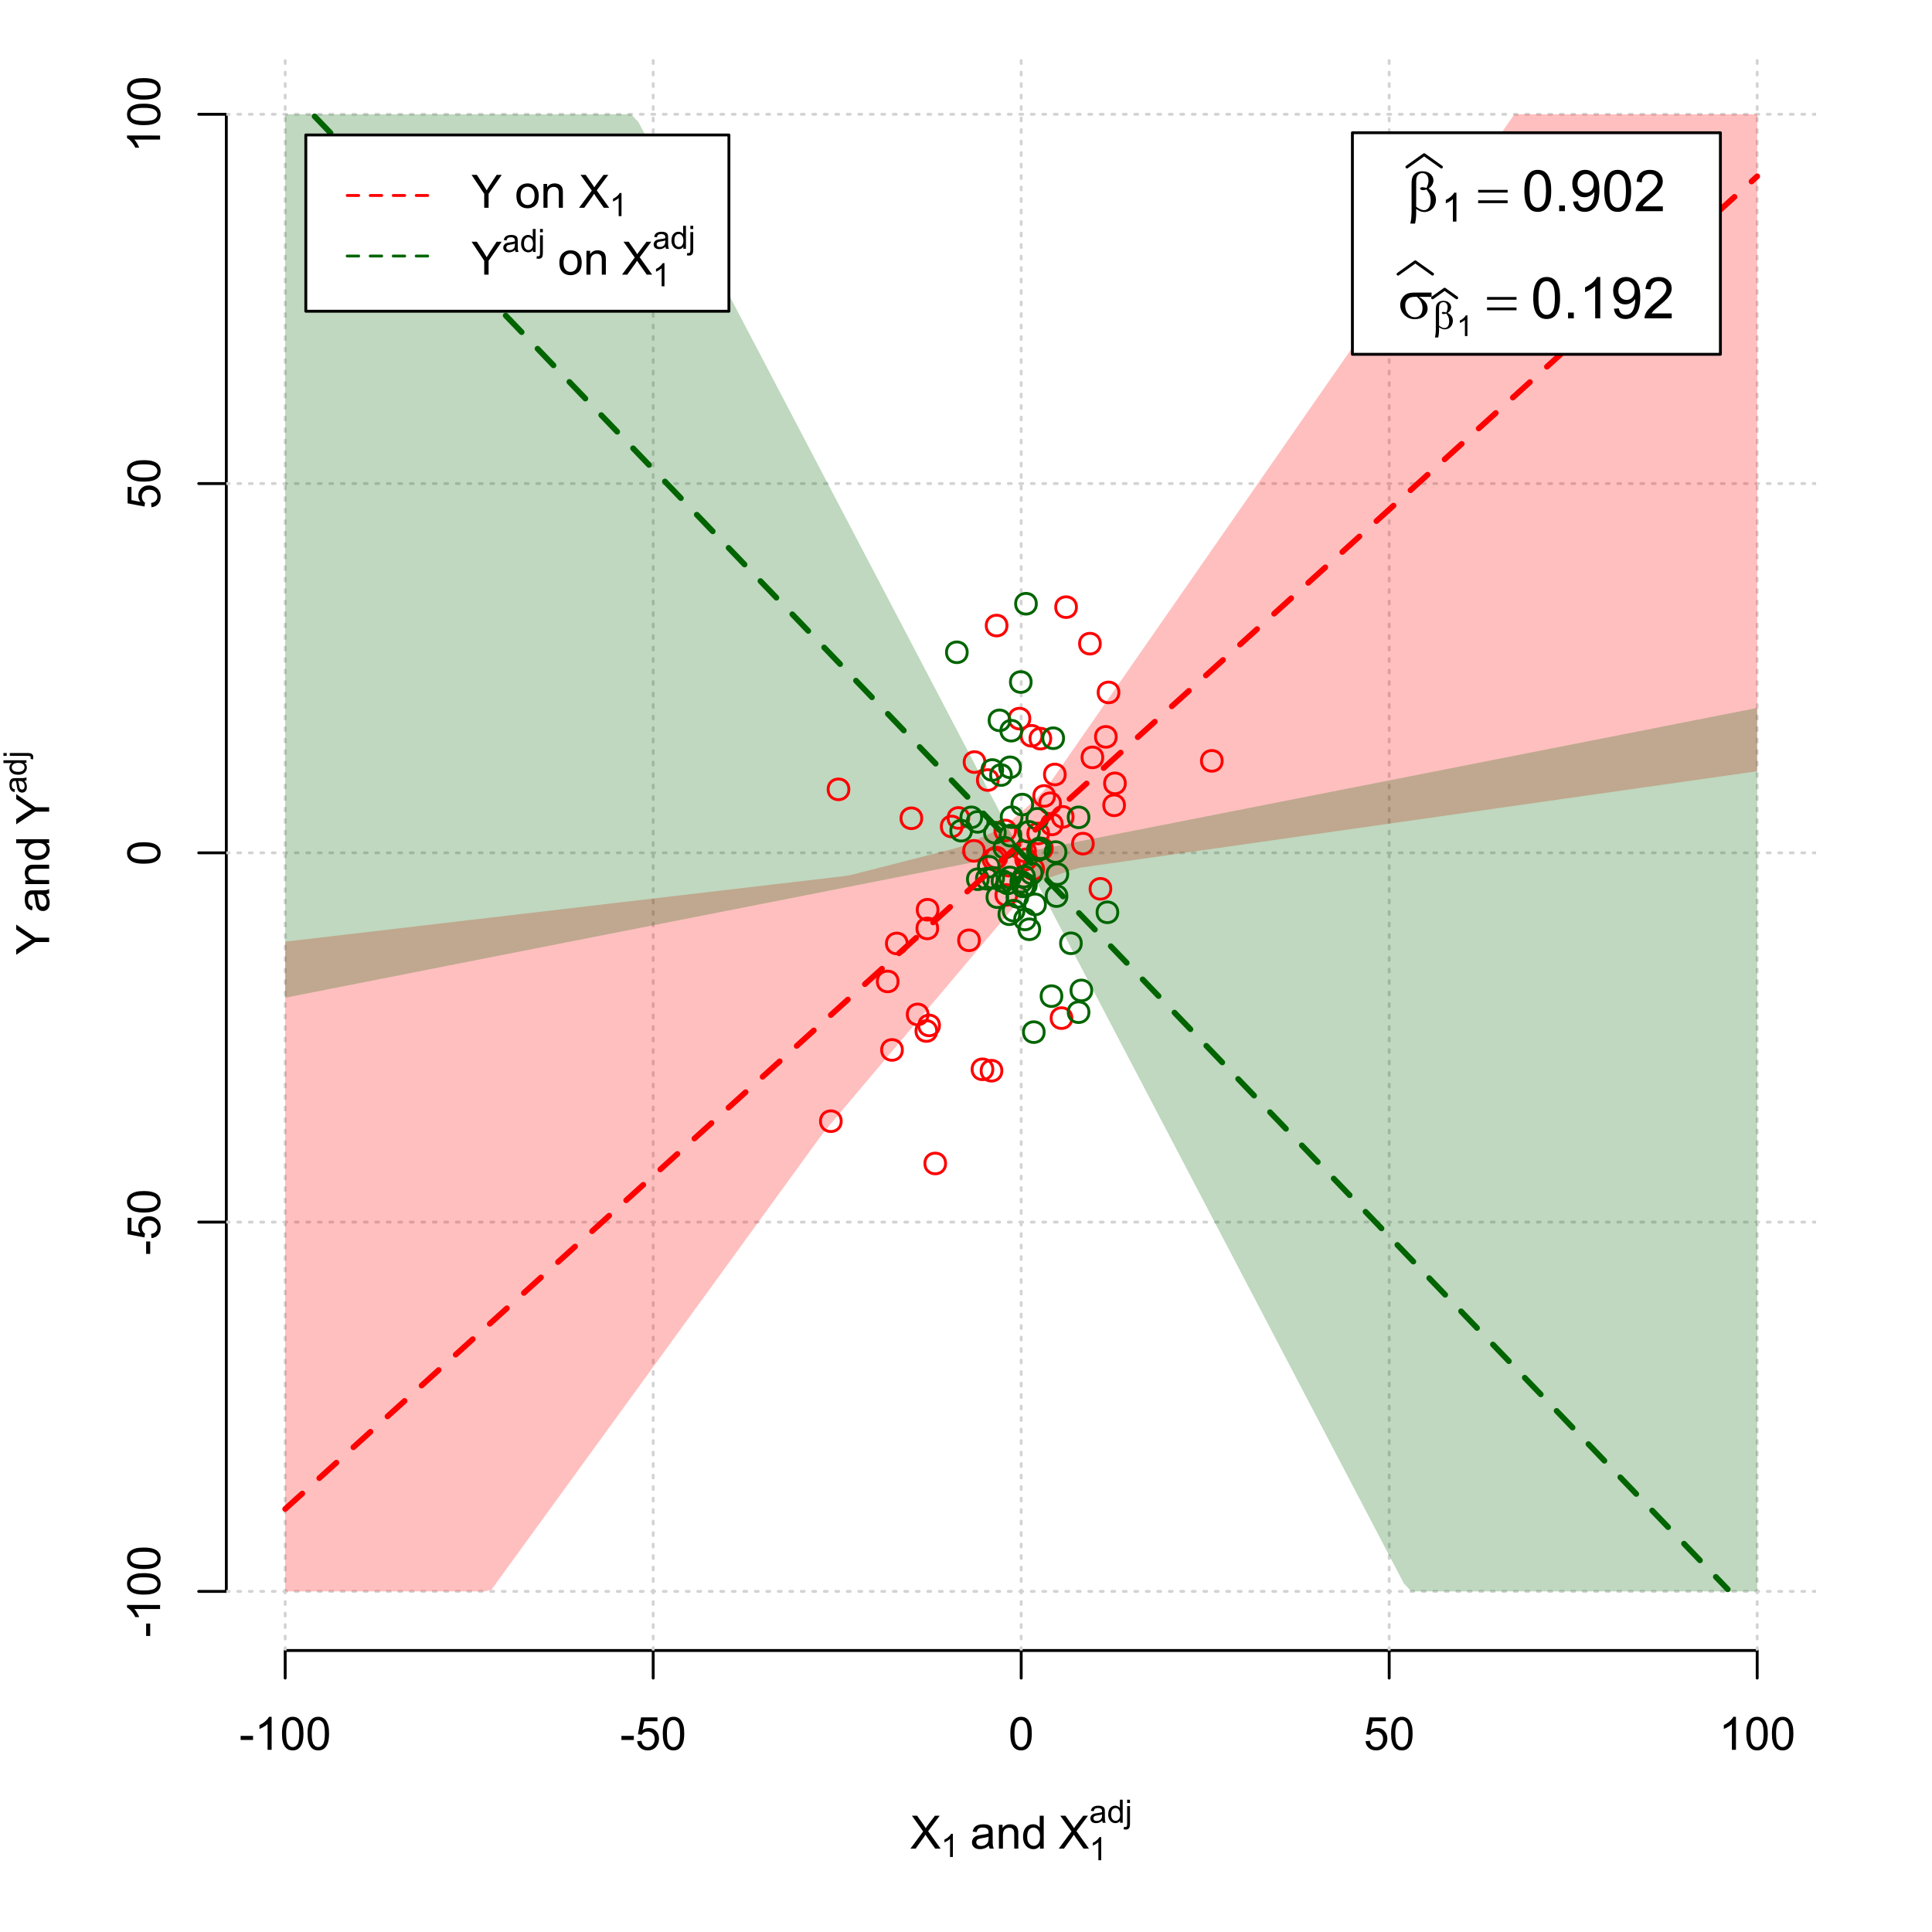 <?xml version="1.0" encoding="UTF-8"?>
<svg xmlns="http://www.w3.org/2000/svg" xmlns:xlink="http://www.w3.org/1999/xlink" width="504pt" height="504pt" viewBox="0 0 504 504" version="1.1">
<defs>
<g>
<symbol overflow="visible" id="glyph0-0">
<path style="stroke:none;" d="M 1.5 0 L 1.5 -7.5 L 7.5 -7.5 L 7.5 0 Z M 1.688 -0.188 L 7.312 -0.188 L 7.312 -7.312 L 1.688 -7.312 Z M 1.688 -0.188 "/>
</symbol>
<symbol overflow="visible" id="glyph0-1">
<path style="stroke:none;" d="M 0.055 0 L 3.375 -4.477 L 0.445 -8.59 L 1.797 -8.59 L 3.359 -6.387 C 3.68 -5.93 3.91 -5.578 4.047 -5.332 C 4.238 -5.645 4.465 -5.969 4.727 -6.312 L 6.457 -8.59 L 7.695 -8.59 L 4.676 -4.539 L 7.93 0 L 6.523 0 L 4.359 -3.062 C 4.238 -3.238 4.113 -3.43 3.984 -3.641 C 3.789 -3.324 3.652 -3.109 3.574 -2.992 L 1.418 0 Z M 0.055 0 "/>
</symbol>
<symbol overflow="visible" id="glyph0-2">
<path style="stroke:none;" d="M 4.852 -0.766 C 4.461 -0.434 4.082 -0.199 3.723 -0.062 C 3.355 0.074 2.969 0.141 2.562 0.141 C 1.875 0.141 1.352 -0.023 0.984 -0.359 C 0.617 -0.688 0.434 -1.117 0.434 -1.641 C 0.434 -1.945 0.5 -2.223 0.641 -2.473 C 0.777 -2.723 0.961 -2.926 1.188 -3.082 C 1.41 -3.234 1.664 -3.348 1.945 -3.43 C 2.152 -3.477 2.465 -3.531 2.883 -3.586 C 3.734 -3.688 4.359 -3.809 4.766 -3.949 C 4.766 -4.09 4.77 -4.18 4.77 -4.227 C 4.77 -4.648 4.668 -4.953 4.469 -5.133 C 4.199 -5.371 3.801 -5.488 3.27 -5.492 C 2.77 -5.488 2.402 -5.402 2.168 -5.23 C 1.934 -5.055 1.758 -4.746 1.648 -4.305 L 0.617 -4.445 C 0.707 -4.887 0.863 -5.242 1.078 -5.516 C 1.289 -5.781 1.598 -5.992 2.008 -6.141 C 2.41 -6.289 2.883 -6.363 3.422 -6.363 C 3.953 -6.363 4.383 -6.301 4.715 -6.176 C 5.047 -6.051 5.293 -5.891 5.449 -5.703 C 5.605 -5.512 5.715 -5.273 5.777 -4.984 C 5.809 -4.805 5.824 -4.48 5.828 -4.016 L 5.828 -2.609 C 5.824 -1.625 5.848 -1.004 5.895 -0.746 C 5.941 -0.484 6.031 -0.238 6.164 0 L 5.062 0 C 4.953 -0.219 4.883 -0.473 4.852 -0.766 Z M 4.766 -3.125 C 4.375 -2.965 3.801 -2.832 3.039 -2.727 C 2.605 -2.66 2.301 -2.59 2.121 -2.516 C 1.941 -2.434 1.801 -2.32 1.703 -2.172 C 1.605 -2.02 1.559 -1.852 1.559 -1.672 C 1.559 -1.387 1.664 -1.152 1.875 -0.969 C 2.086 -0.777 2.398 -0.684 2.812 -0.688 C 3.219 -0.684 3.578 -0.773 3.895 -0.953 C 4.211 -1.129 4.445 -1.371 4.594 -1.68 C 4.707 -1.918 4.762 -2.27 4.766 -2.734 Z M 4.766 -3.125 "/>
</symbol>
<symbol overflow="visible" id="glyph0-3">
<path style="stroke:none;" d="M 0.789 0 L 0.789 -6.223 L 1.742 -6.223 L 1.742 -5.336 C 2.195 -6.02 2.855 -6.363 3.719 -6.363 C 4.09 -6.363 4.434 -6.293 4.754 -6.16 C 5.066 -6.023 5.305 -5.848 5.461 -5.633 C 5.617 -5.41 5.727 -5.152 5.789 -4.852 C 5.828 -4.656 5.848 -4.312 5.848 -3.828 L 5.848 0 L 4.793 0 L 4.793 -3.785 C 4.793 -4.215 4.75 -4.535 4.668 -4.75 C 4.586 -4.961 4.441 -5.129 4.234 -5.258 C 4.023 -5.383 3.777 -5.449 3.5 -5.449 C 3.047 -5.449 2.66 -5.305 2.332 -5.02 C 2.004 -4.734 1.84 -4.195 1.844 -3.398 L 1.844 0 Z M 0.789 0 "/>
</symbol>
<symbol overflow="visible" id="glyph0-4">
<path style="stroke:none;" d="M 4.828 0 L 4.828 -0.785 C 4.43 -0.168 3.848 0.141 3.086 0.141 C 2.59 0.141 2.133 0.004 1.719 -0.27 C 1.297 -0.543 0.977 -0.922 0.75 -1.414 C 0.523 -1.898 0.41 -2.465 0.41 -3.105 C 0.41 -3.727 0.512 -4.289 0.719 -4.797 C 0.926 -5.301 1.238 -5.688 1.652 -5.957 C 2.066 -6.227 2.527 -6.363 3.039 -6.363 C 3.41 -6.363 3.746 -6.281 4.043 -6.125 C 4.336 -5.965 4.574 -5.762 4.758 -5.508 L 4.758 -8.59 L 5.805 -8.59 L 5.805 0 Z M 1.492 -3.105 C 1.488 -2.309 1.656 -1.711 1.996 -1.316 C 2.328 -0.922 2.727 -0.727 3.188 -0.727 C 3.648 -0.727 4.039 -0.914 4.359 -1.293 C 4.68 -1.668 4.84 -2.242 4.844 -3.016 C 4.84 -3.867 4.676 -4.492 4.352 -4.895 C 4.02 -5.289 3.617 -5.488 3.141 -5.492 C 2.672 -5.488 2.277 -5.297 1.965 -4.918 C 1.645 -4.531 1.488 -3.93 1.492 -3.105 Z M 1.492 -3.105 "/>
</symbol>
<symbol overflow="visible" id="glyph0-5">
<path style="stroke:none;" d="M 0.383 -2.578 L 0.383 -3.641 L 3.621 -3.641 L 3.621 -2.578 Z M 0.383 -2.578 "/>
</symbol>
<symbol overflow="visible" id="glyph0-6">
<path style="stroke:none;" d="M 4.469 0 L 3.414 0 L 3.414 -6.719 C 3.16 -6.477 2.828 -6.234 2.414 -5.996 C 2 -5.75 1.629 -5.57 1.305 -5.449 L 1.305 -6.469 C 1.895 -6.742 2.41 -7.078 2.852 -7.477 C 3.293 -7.871 3.605 -8.254 3.789 -8.625 L 4.469 -8.625 Z M 4.469 0 "/>
</symbol>
<symbol overflow="visible" id="glyph0-7">
<path style="stroke:none;" d="M 0.5 -4.234 C 0.496 -5.246 0.602 -6.062 0.812 -6.688 C 1.02 -7.305 1.328 -7.785 1.742 -8.121 C 2.148 -8.457 2.668 -8.625 3.297 -8.625 C 3.758 -8.625 4.164 -8.531 4.512 -8.348 C 4.855 -8.16 5.141 -7.891 5.371 -7.543 C 5.594 -7.191 5.773 -6.766 5.906 -6.266 C 6.035 -5.762 6.098 -5.086 6.102 -4.234 C 6.098 -3.227 5.996 -2.414 5.789 -1.797 C 5.578 -1.176 5.266 -0.695 4.859 -0.359 C 4.445 -0.02 3.926 0.145 3.297 0.148 C 2.465 0.145 1.816 -0.148 1.348 -0.742 C 0.781 -1.457 0.496 -2.621 0.5 -4.234 Z M 1.582 -4.234 C 1.582 -2.824 1.746 -1.887 2.074 -1.418 C 2.402 -0.949 2.809 -0.715 3.297 -0.719 C 3.777 -0.715 4.184 -0.949 4.52 -1.422 C 4.848 -1.887 5.016 -2.824 5.016 -4.234 C 5.016 -5.648 4.848 -6.59 4.52 -7.055 C 4.184 -7.516 3.773 -7.746 3.289 -7.75 C 2.801 -7.746 2.414 -7.543 2.125 -7.137 C 1.762 -6.613 1.582 -5.645 1.582 -4.234 Z M 1.582 -4.234 "/>
</symbol>
<symbol overflow="visible" id="glyph0-8">
<path style="stroke:none;" d="M 0.5 -2.25 L 1.605 -2.344 C 1.684 -1.805 1.871 -1.398 2.176 -1.125 C 2.473 -0.852 2.836 -0.715 3.258 -0.719 C 3.766 -0.715 4.195 -0.906 4.547 -1.293 C 4.898 -1.672 5.074 -2.18 5.074 -2.82 C 5.074 -3.414 4.902 -3.891 4.566 -4.242 C 4.227 -4.59 3.785 -4.762 3.242 -4.766 C 2.898 -4.762 2.594 -4.684 2.32 -4.531 C 2.047 -4.375 1.832 -4.176 1.676 -3.93 L 0.688 -4.062 L 1.516 -8.473 L 5.789 -8.473 L 5.789 -7.465 L 2.359 -7.465 L 1.898 -5.156 C 2.414 -5.516 2.953 -5.695 3.523 -5.695 C 4.27 -5.695 4.902 -5.434 5.422 -4.914 C 5.934 -4.395 6.191 -3.727 6.195 -2.914 C 6.191 -2.133 5.965 -1.461 5.516 -0.898 C 4.961 -0.199 4.211 0.145 3.258 0.148 C 2.477 0.145 1.836 -0.07 1.344 -0.508 C 0.844 -0.941 0.562 -1.523 0.5 -2.25 Z M 0.5 -2.25 "/>
</symbol>
<symbol overflow="visible" id="glyph0-9">
<path style="stroke:none;" d="M 3.344 0 L 3.344 -3.641 L 0.035 -8.59 L 1.418 -8.59 L 3.109 -6 C 3.418 -5.516 3.711 -5.031 3.984 -4.547 C 4.242 -4.992 4.555 -5.496 4.922 -6.062 L 6.586 -8.59 L 7.91 -8.59 L 4.484 -3.641 L 4.484 0 Z M 3.344 0 "/>
</symbol>
<symbol overflow="visible" id="glyph0-10">
<path style="stroke:none;" d=""/>
</symbol>
<symbol overflow="visible" id="glyph0-11">
<path style="stroke:none;" d="M 0.398 -3.109 C 0.398 -4.262 0.719 -5.117 1.359 -5.672 C 1.895 -6.133 2.547 -6.363 3.316 -6.363 C 4.172 -6.363 4.871 -6.082 5.414 -5.52 C 5.953 -4.957 6.223 -4.184 6.227 -3.199 C 6.223 -2.398 6.102 -1.766 5.867 -1.309 C 5.625 -0.848 5.277 -0.492 4.82 -0.238 C 4.359 0.016 3.859 0.141 3.316 0.141 C 2.441 0.141 1.734 -0.137 1.203 -0.695 C 0.664 -1.254 0.398 -2.059 0.398 -3.109 Z M 1.484 -3.109 C 1.48 -2.309 1.656 -1.711 2.004 -1.32 C 2.348 -0.922 2.785 -0.727 3.316 -0.727 C 3.84 -0.727 4.273 -0.926 4.621 -1.324 C 4.969 -1.723 5.145 -2.328 5.145 -3.148 C 5.145 -3.914 4.969 -4.496 4.617 -4.895 C 4.266 -5.289 3.832 -5.488 3.316 -5.492 C 2.785 -5.488 2.348 -5.293 2.004 -4.898 C 1.656 -4.5 1.48 -3.902 1.484 -3.109 Z M 1.484 -3.109 "/>
</symbol>
<symbol overflow="visible" id="glyph1-0">
<path style="stroke:none;" d="M 1.051 0 L 1.051 -5.25 L 5.25 -5.25 L 5.25 0 Z M 1.18 -0.133 L 5.117 -0.133 L 5.117 -5.117 L 1.18 -5.117 Z M 1.18 -0.133 "/>
</symbol>
<symbol overflow="visible" id="glyph1-1">
<path style="stroke:none;" d="M 3.129 0 L 2.391 0 L 2.391 -4.703 C 2.211 -4.531 1.977 -4.363 1.691 -4.195 C 1.398 -4.023 1.141 -3.895 0.914 -3.812 L 0.914 -4.527 C 1.328 -4.719 1.688 -4.953 1.996 -5.234 C 2.305 -5.508 2.523 -5.777 2.652 -6.039 L 3.129 -6.039 Z M 3.129 0 "/>
</symbol>
<symbol overflow="visible" id="glyph1-2">
<path style="stroke:none;" d="M 3.395 -0.539 C 3.117 -0.305 2.855 -0.137 2.605 -0.043 C 2.352 0.051 2.082 0.094 1.793 0.098 C 1.312 0.094 0.941 -0.02 0.688 -0.25 C 0.43 -0.48 0.305 -0.781 0.305 -1.148 C 0.305 -1.359 0.352 -1.551 0.449 -1.73 C 0.543 -1.902 0.668 -2.047 0.828 -2.156 C 0.984 -2.262 1.164 -2.34 1.363 -2.398 C 1.504 -2.434 1.723 -2.473 2.02 -2.512 C 2.609 -2.578 3.047 -2.664 3.336 -2.766 C 3.336 -2.867 3.34 -2.93 3.34 -2.957 C 3.34 -3.258 3.27 -3.469 3.129 -3.594 C 2.941 -3.758 2.66 -3.844 2.289 -3.844 C 1.941 -3.844 1.684 -3.781 1.52 -3.66 C 1.348 -3.535 1.227 -3.32 1.152 -3.016 L 0.43 -3.113 C 0.492 -3.418 0.602 -3.668 0.754 -3.863 C 0.902 -4.051 1.121 -4.199 1.406 -4.301 C 1.688 -4.402 2.016 -4.453 2.395 -4.453 C 2.766 -4.453 3.066 -4.406 3.301 -4.32 C 3.527 -4.23 3.699 -4.121 3.812 -3.992 C 3.918 -3.855 3.996 -3.691 4.043 -3.492 C 4.066 -3.363 4.078 -3.133 4.082 -2.809 L 4.082 -1.824 C 4.078 -1.137 4.094 -0.703 4.129 -0.523 C 4.156 -0.336 4.219 -0.164 4.316 0 L 3.543 0 C 3.465 -0.152 3.414 -0.332 3.395 -0.539 Z M 3.336 -2.188 C 3.062 -2.074 2.66 -1.98 2.129 -1.906 C 1.82 -1.859 1.605 -1.812 1.484 -1.758 C 1.355 -1.703 1.258 -1.621 1.191 -1.52 C 1.121 -1.41 1.09 -1.293 1.09 -1.168 C 1.09 -0.969 1.164 -0.805 1.312 -0.676 C 1.461 -0.543 1.68 -0.48 1.969 -0.48 C 2.25 -0.48 2.5 -0.539 2.727 -0.664 C 2.945 -0.785 3.109 -0.957 3.215 -1.176 C 3.293 -1.34 3.332 -1.586 3.336 -1.914 Z M 3.336 -2.188 "/>
</symbol>
<symbol overflow="visible" id="glyph1-3">
<path style="stroke:none;" d="M 3.379 0 L 3.379 -0.551 C 3.102 -0.121 2.695 0.094 2.16 0.098 C 1.812 0.094 1.492 0 1.203 -0.188 C 0.906 -0.379 0.68 -0.645 0.523 -0.988 C 0.359 -1.328 0.281 -1.723 0.285 -2.172 C 0.281 -2.605 0.355 -3 0.504 -3.355 C 0.648 -3.707 0.863 -3.977 1.156 -4.168 C 1.441 -4.355 1.766 -4.453 2.129 -4.453 C 2.387 -4.453 2.621 -4.395 2.828 -4.285 C 3.031 -4.172 3.199 -4.031 3.332 -3.855 L 3.332 -6.012 L 4.066 -6.012 L 4.066 0 Z M 1.047 -2.172 C 1.043 -1.613 1.16 -1.195 1.398 -0.922 C 1.629 -0.641 1.906 -0.504 2.23 -0.508 C 2.551 -0.504 2.824 -0.637 3.051 -0.902 C 3.273 -1.168 3.387 -1.57 3.391 -2.113 C 3.387 -2.707 3.273 -3.145 3.047 -3.426 C 2.816 -3.703 2.531 -3.844 2.199 -3.844 C 1.867 -3.844 1.594 -3.707 1.375 -3.441 C 1.152 -3.168 1.043 -2.746 1.047 -2.172 Z M 1.047 -2.172 "/>
</symbol>
<symbol overflow="visible" id="glyph1-4">
<path style="stroke:none;" d="M 0.551 -5.156 L 0.551 -6.012 L 1.289 -6.012 L 1.289 -5.156 Z M -0.387 1.691 L -0.246 1.062 C -0.098 1.098 0.016 1.117 0.102 1.121 C 0.25 1.117 0.363 1.066 0.438 0.969 C 0.512 0.867 0.551 0.621 0.551 0.223 L 0.551 -4.355 L 1.289 -4.355 L 1.289 0.238 C 1.289 0.773 1.219 1.148 1.078 1.359 C 0.898 1.633 0.602 1.77 0.191 1.77 C -0.008 1.77 -0.199 1.742 -0.387 1.691 Z M -0.387 1.691 "/>
</symbol>
<symbol overflow="visible" id="glyph2-0">
<path style="stroke:none;" d="M 0.602 0 L 0.602 -7.5 L 6.602 -7.5 L 6.602 0 Z M 0.789 -0.188 L 6.414 -0.188 L 6.414 -7.312 L 0.789 -7.312 Z M 0.789 -0.188 "/>
</symbol>
<symbol overflow="visible" id="glyph2-1">
<path style="stroke:none;" d=""/>
</symbol>
<symbol overflow="visible" id="glyph3-0">
<path style="stroke:none;" d="M 0 -1.5 L -7.5 -1.5 L -7.5 -7.5 L 0 -7.5 Z M -0.188 -1.688 L -0.188 -7.312 L -7.312 -7.312 L -7.312 -1.688 Z M -0.188 -1.688 "/>
</symbol>
<symbol overflow="visible" id="glyph3-1">
<path style="stroke:none;" d="M 0 -3.344 L -3.641 -3.348 L -8.59 -0.035 L -8.59 -1.418 L -6 -3.113 C -5.516 -3.422 -5.031 -3.715 -4.547 -3.984 C -4.992 -4.242 -5.496 -4.555 -6.062 -4.922 L -8.59 -6.586 L -8.59 -7.91 L -3.637 -4.484 L 0 -4.484 Z M 0 -3.344 "/>
</symbol>
<symbol overflow="visible" id="glyph3-2">
<path style="stroke:none;" d="M -0.766 -4.852 C -0.434 -4.461 -0.199 -4.082 -0.062 -3.723 C 0.074 -3.355 0.141 -2.969 0.141 -2.562 C 0.141 -1.875 -0.023 -1.352 -0.359 -0.984 C -0.688 -0.617 -1.117 -0.434 -1.641 -0.434 C -1.945 -0.434 -2.223 -0.5 -2.473 -0.641 C -2.723 -0.777 -2.926 -0.961 -3.082 -1.188 C -3.234 -1.41 -3.348 -1.664 -3.43 -1.945 C -3.477 -2.152 -3.531 -2.465 -3.586 -2.883 C -3.688 -3.734 -3.809 -4.359 -3.949 -4.766 C -4.09 -4.766 -4.18 -4.77 -4.227 -4.77 C -4.648 -4.77 -4.953 -4.668 -5.133 -4.469 C -5.371 -4.199 -5.488 -3.801 -5.492 -3.27 C -5.488 -2.773 -5.402 -2.406 -5.23 -2.172 C -5.055 -1.934 -4.746 -1.758 -4.305 -1.648 L -4.445 -0.617 C -4.887 -0.707 -5.242 -0.863 -5.516 -1.078 C -5.781 -1.293 -5.992 -1.602 -6.141 -2.012 C -6.289 -2.414 -6.363 -2.887 -6.363 -3.422 C -6.363 -3.953 -6.301 -4.383 -6.176 -4.715 C -6.051 -5.047 -5.891 -5.293 -5.703 -5.449 C -5.512 -5.605 -5.273 -5.715 -4.984 -5.777 C -4.805 -5.809 -4.48 -5.824 -4.016 -5.828 L -2.605 -5.828 C -1.625 -5.824 -1.004 -5.848 -0.746 -5.895 C -0.48 -5.941 -0.234 -6.031 0 -6.164 L 0 -5.062 C -0.219 -4.953 -0.473 -4.883 -0.766 -4.852 Z M -3.121 -4.766 C -2.961 -4.375 -2.828 -3.801 -2.727 -3.039 C -2.66 -2.605 -2.59 -2.301 -2.516 -2.121 C -2.434 -1.941 -2.32 -1.801 -2.172 -1.703 C -2.02 -1.605 -1.852 -1.559 -1.672 -1.559 C -1.387 -1.559 -1.152 -1.664 -0.965 -1.875 C -0.773 -2.086 -0.68 -2.398 -0.684 -2.812 C -0.68 -3.219 -0.77 -3.578 -0.949 -3.895 C -1.129 -4.211 -1.371 -4.445 -1.68 -4.594 C -1.918 -4.707 -2.27 -4.762 -2.734 -4.766 Z M -3.121 -4.766 "/>
</symbol>
<symbol overflow="visible" id="glyph3-3">
<path style="stroke:none;" d="M 0 -0.789 L -6.223 -0.793 L -6.223 -1.742 L -5.336 -1.742 C -6.02 -2.195 -6.363 -2.855 -6.363 -3.723 C -6.363 -4.09 -6.293 -4.434 -6.16 -4.754 C -6.023 -5.066 -5.848 -5.305 -5.633 -5.461 C -5.41 -5.617 -5.152 -5.727 -4.852 -5.789 C -4.656 -5.828 -4.312 -5.848 -3.824 -5.848 L 0 -5.848 L 0 -4.793 L -3.785 -4.793 C -4.215 -4.793 -4.535 -4.75 -4.75 -4.668 C -4.961 -4.586 -5.129 -4.441 -5.258 -4.234 C -5.383 -4.023 -5.449 -3.777 -5.449 -3.5 C -5.449 -3.047 -5.305 -2.66 -5.02 -2.336 C -4.734 -2.008 -4.195 -1.844 -3.398 -1.848 L 0 -1.844 Z M 0 -0.789 "/>
</symbol>
<symbol overflow="visible" id="glyph3-4">
<path style="stroke:none;" d="M 0 -4.828 L -0.785 -4.828 C -0.168 -4.43 0.141 -3.848 0.141 -3.086 C 0.141 -2.59 0.004 -2.133 -0.27 -1.719 C -0.543 -1.297 -0.922 -0.977 -1.414 -0.75 C -1.898 -0.523 -2.465 -0.41 -3.105 -0.41 C -3.727 -0.41 -4.289 -0.512 -4.797 -0.719 C -5.301 -0.926 -5.688 -1.238 -5.957 -1.652 C -6.227 -2.066 -6.363 -2.527 -6.363 -3.043 C -6.363 -3.414 -6.281 -3.75 -6.125 -4.043 C -5.965 -4.336 -5.762 -4.574 -5.508 -4.758 L -8.59 -4.758 L -8.59 -5.809 L 0 -5.805 Z M -3.105 -1.496 C -2.309 -1.492 -1.711 -1.66 -1.316 -1.996 C -0.922 -2.328 -0.727 -2.727 -0.727 -3.188 C -0.727 -3.648 -0.914 -4.039 -1.289 -4.359 C -1.664 -4.68 -2.238 -4.84 -3.016 -4.844 C -3.867 -4.84 -4.492 -4.676 -4.895 -4.352 C -5.289 -4.023 -5.488 -3.621 -5.492 -3.141 C -5.488 -2.672 -5.297 -2.277 -4.918 -1.965 C -4.531 -1.648 -3.93 -1.492 -3.105 -1.496 Z M -3.105 -1.496 "/>
</symbol>
<symbol overflow="visible" id="glyph3-5">
<path style="stroke:none;" d="M -2.578 -0.383 L -3.641 -0.383 L -3.641 -3.621 L -2.578 -3.621 Z M -2.578 -0.383 "/>
</symbol>
<symbol overflow="visible" id="glyph3-6">
<path style="stroke:none;" d="M 0 -4.469 L 0 -3.414 L -6.719 -3.418 C -6.477 -3.16 -6.234 -2.828 -5.996 -2.418 C -5.75 -2.004 -5.57 -1.633 -5.449 -1.309 L -6.469 -1.309 C -6.742 -1.895 -7.078 -2.41 -7.477 -2.852 C -7.871 -3.293 -8.254 -3.605 -8.625 -3.793 L -8.625 -4.473 Z M 0 -4.469 "/>
</symbol>
<symbol overflow="visible" id="glyph3-7">
<path style="stroke:none;" d="M -4.234 -0.5 C -5.246 -0.496 -6.062 -0.602 -6.688 -0.812 C -7.305 -1.02 -7.785 -1.328 -8.121 -1.742 C -8.457 -2.152 -8.625 -2.672 -8.625 -3.301 C -8.625 -3.758 -8.531 -4.164 -8.348 -4.512 C -8.16 -4.859 -7.891 -5.145 -7.543 -5.371 C -7.191 -5.594 -6.766 -5.773 -6.266 -5.906 C -5.762 -6.035 -5.086 -6.098 -4.234 -6.102 C -3.223 -6.098 -2.41 -5.996 -1.793 -5.789 C -1.176 -5.578 -0.695 -5.266 -0.359 -4.859 C -0.02 -4.445 0.145 -3.926 0.148 -3.297 C 0.145 -2.465 -0.148 -1.816 -0.742 -1.348 C -1.457 -0.781 -2.621 -0.496 -4.234 -0.5 Z M -4.234 -1.582 C -2.824 -1.582 -1.887 -1.746 -1.418 -2.074 C -0.949 -2.402 -0.715 -2.809 -0.719 -3.297 C -0.715 -3.777 -0.949 -4.184 -1.422 -4.52 C -1.887 -4.848 -2.824 -5.016 -4.234 -5.016 C -5.648 -5.016 -6.59 -4.848 -7.055 -4.52 C -7.516 -4.188 -7.746 -3.777 -7.75 -3.289 C -7.746 -2.801 -7.543 -2.414 -7.137 -2.129 C -6.613 -1.762 -5.645 -1.582 -4.234 -1.582 Z M -4.234 -1.582 "/>
</symbol>
<symbol overflow="visible" id="glyph3-8">
<path style="stroke:none;" d="M -2.25 -0.5 L -2.344 -1.605 C -1.805 -1.684 -1.398 -1.871 -1.125 -2.176 C -0.852 -2.473 -0.715 -2.836 -0.719 -3.258 C -0.715 -3.766 -0.906 -4.195 -1.293 -4.547 C -1.672 -4.898 -2.18 -5.074 -2.816 -5.074 C -3.414 -5.074 -3.891 -4.902 -4.242 -4.566 C -4.59 -4.227 -4.762 -3.785 -4.766 -3.242 C -4.762 -2.898 -4.684 -2.594 -4.531 -2.32 C -4.375 -2.047 -4.176 -1.832 -3.93 -1.676 L -4.062 -0.688 L -8.473 -1.52 L -8.473 -5.789 L -7.465 -5.789 L -7.465 -2.363 L -5.156 -1.898 C -5.516 -2.414 -5.695 -2.953 -5.695 -3.523 C -5.695 -4.27 -5.434 -4.902 -4.914 -5.422 C -4.395 -5.934 -3.727 -6.191 -2.91 -6.195 C -2.133 -6.191 -1.461 -5.965 -0.895 -5.516 C -0.199 -4.961 0.145 -4.211 0.148 -3.258 C 0.145 -2.477 -0.07 -1.836 -0.508 -1.344 C -0.941 -0.848 -1.523 -0.566 -2.25 -0.5 Z M -2.25 -0.5 "/>
</symbol>
<symbol overflow="visible" id="glyph4-0">
<path style="stroke:none;" d="M 0 -0.602 L -7.5 -0.605 L -7.5 -6.605 L 0 -6.602 Z M -0.188 -0.789 L -0.188 -6.414 L -7.312 -6.418 L -7.312 -0.793 Z M -0.188 -0.789 "/>
</symbol>
<symbol overflow="visible" id="glyph4-1">
<path style="stroke:none;" d=""/>
</symbol>
<symbol overflow="visible" id="glyph5-0">
<path style="stroke:none;" d="M 0 -1.051 L -5.25 -1.051 L -5.25 -5.25 L 0 -5.25 Z M -0.133 -1.18 L -0.133 -5.117 L -5.117 -5.117 L -5.117 -1.18 Z M -0.133 -1.18 "/>
</symbol>
<symbol overflow="visible" id="glyph5-1">
<path style="stroke:none;" d="M -0.539 -3.395 C -0.305 -3.117 -0.137 -2.855 -0.043 -2.605 C 0.051 -2.352 0.094 -2.082 0.098 -1.793 C 0.094 -1.312 -0.02 -0.941 -0.25 -0.688 C -0.48 -0.43 -0.781 -0.305 -1.148 -0.305 C -1.359 -0.305 -1.551 -0.352 -1.73 -0.449 C -1.902 -0.543 -2.047 -0.668 -2.156 -0.828 C -2.262 -0.984 -2.34 -1.164 -2.398 -1.363 C -2.434 -1.504 -2.473 -1.723 -2.512 -2.02 C -2.578 -2.609 -2.664 -3.047 -2.766 -3.336 C -2.867 -3.336 -2.93 -3.34 -2.957 -3.34 C -3.258 -3.34 -3.469 -3.27 -3.594 -3.129 C -3.758 -2.941 -3.844 -2.66 -3.844 -2.289 C -3.844 -1.941 -3.781 -1.684 -3.66 -1.52 C -3.535 -1.352 -3.32 -1.23 -3.016 -1.152 L -3.113 -0.43 C -3.418 -0.492 -3.668 -0.602 -3.863 -0.754 C -4.051 -0.902 -4.199 -1.121 -4.301 -1.406 C -4.402 -1.688 -4.453 -2.016 -4.453 -2.395 C -4.453 -2.766 -4.406 -3.066 -4.32 -3.301 C -4.23 -3.527 -4.121 -3.699 -3.992 -3.812 C -3.855 -3.918 -3.691 -3.996 -3.492 -4.043 C -3.363 -4.066 -3.133 -4.078 -2.809 -4.082 L -1.824 -4.082 C -1.137 -4.078 -0.703 -4.094 -0.523 -4.129 C -0.336 -4.156 -0.164 -4.219 0 -4.316 L 0 -3.543 C -0.152 -3.465 -0.332 -3.414 -0.539 -3.395 Z M -2.188 -3.336 C -2.074 -3.062 -1.98 -2.66 -1.906 -2.129 C -1.859 -1.82 -1.812 -1.605 -1.758 -1.484 C -1.703 -1.355 -1.621 -1.258 -1.52 -1.191 C -1.41 -1.121 -1.293 -1.09 -1.168 -1.09 C -0.969 -1.09 -0.805 -1.164 -0.676 -1.312 C -0.543 -1.461 -0.48 -1.68 -0.48 -1.969 C -0.48 -2.25 -0.539 -2.5 -0.664 -2.727 C -0.785 -2.945 -0.957 -3.109 -1.176 -3.215 C -1.34 -3.293 -1.586 -3.332 -1.914 -3.336 Z M -2.188 -3.336 "/>
</symbol>
<symbol overflow="visible" id="glyph5-2">
<path style="stroke:none;" d="M 0 -3.379 L -0.551 -3.379 C -0.121 -3.102 0.094 -2.695 0.098 -2.16 C 0.094 -1.812 0 -1.492 -0.188 -1.203 C -0.379 -0.906 -0.645 -0.684 -0.988 -0.527 C -1.328 -0.367 -1.723 -0.285 -2.172 -0.289 C -2.605 -0.285 -3 -0.359 -3.355 -0.504 C -3.707 -0.648 -3.977 -0.863 -4.168 -1.156 C -4.355 -1.441 -4.453 -1.766 -4.453 -2.129 C -4.453 -2.387 -4.395 -2.621 -4.285 -2.828 C -4.172 -3.031 -4.031 -3.199 -3.855 -3.332 L -6.012 -3.332 L -6.012 -4.066 L 0 -4.066 Z M -2.172 -1.047 C -1.613 -1.043 -1.195 -1.16 -0.922 -1.398 C -0.641 -1.629 -0.504 -1.906 -0.508 -2.23 C -0.504 -2.551 -0.637 -2.824 -0.902 -3.051 C -1.168 -3.273 -1.57 -3.387 -2.113 -3.391 C -2.707 -3.387 -3.145 -3.273 -3.426 -3.047 C -3.703 -2.816 -3.844 -2.531 -3.844 -2.199 C -3.844 -1.867 -3.707 -1.594 -3.441 -1.375 C -3.168 -1.152 -2.746 -1.043 -2.172 -1.047 Z M -2.172 -1.047 "/>
</symbol>
<symbol overflow="visible" id="glyph5-3">
<path style="stroke:none;" d="M -5.156 -0.551 L -6.012 -0.551 L -6.012 -1.289 L -5.156 -1.289 Z M 1.691 0.387 L 1.062 0.246 C 1.098 0.098 1.117 -0.016 1.121 -0.102 C 1.117 -0.25 1.066 -0.363 0.969 -0.438 C 0.867 -0.512 0.621 -0.551 0.223 -0.551 L -4.355 -0.551 L -4.355 -1.289 L 0.238 -1.289 C 0.773 -1.289 1.148 -1.219 1.359 -1.078 C 1.633 -0.898 1.77 -0.602 1.77 -0.191 C 1.77 0.008 1.742 0.199 1.691 0.387 Z M 1.691 0.387 "/>
</symbol>
<symbol overflow="visible" id="glyph6-0">
<path style="stroke:none;" d="M 0.754 0 L 0.754 -9.375 L 8.254 -9.375 L 8.254 0 Z M 0.988 -0.234 L 8.02 -0.234 L 8.02 -9.141 L 0.988 -9.141 Z M 0.988 -0.234 "/>
</symbol>
<symbol overflow="visible" id="glyph6-1">
<path style="stroke:none;" d="M 2.418 -0.57 L 2.418 0.668 C 2.414 1.457 2.316 2.312 2.125 3.238 L 0.887 3.238 C 1.016 2.629 1.094 2.215 1.121 2 C 1.18 1.312 1.211 0.812 1.215 0.5 L 1.215 -6.988 C 1.211 -7.859 1.297 -8.508 1.473 -8.93 C 1.645 -9.352 1.957 -9.703 2.41 -9.988 C 2.859 -10.27 3.402 -10.41 4.035 -10.414 C 4.906 -10.41 5.605 -10.176 6.129 -9.711 C 6.652 -9.238 6.914 -8.684 6.914 -8.043 C 6.914 -7.625 6.805 -7.23 6.594 -6.855 C 6.379 -6.48 6.051 -6.156 5.609 -5.891 C 6.914 -5.262 7.57 -4.289 7.574 -2.973 C 7.57 -2.383 7.434 -1.836 7.164 -1.332 C 6.887 -0.82 6.512 -0.434 6.035 -0.172 C 5.555 0.094 5.059 0.223 4.555 0.227 C 4.227 0.223 3.906 0.168 3.586 0.059 C 3.266 -0.051 2.875 -0.258 2.418 -0.57 Z M 2.418 -1.148 C 2.891 -0.816 3.305 -0.578 3.656 -0.434 C 3.918 -0.324 4.18 -0.27 4.445 -0.27 C 4.938 -0.27 5.352 -0.473 5.688 -0.879 C 6.02 -1.285 6.188 -1.93 6.188 -2.82 C 6.188 -3.375 6.105 -3.863 5.949 -4.281 C 5.785 -4.695 5.508 -5.152 5.113 -5.656 C 4.773 -5.539 4.484 -5.484 4.242 -5.484 C 3.945 -5.484 3.738 -5.527 3.621 -5.617 C 3.5 -5.703 3.438 -5.797 3.441 -5.902 C 3.438 -5.992 3.484 -6.078 3.578 -6.152 C 3.668 -6.223 3.816 -6.258 4.027 -6.262 C 4.262 -6.258 4.625 -6.195 5.113 -6.07 C 5.453 -6.75 5.625 -7.391 5.625 -8 C 5.625 -8.609 5.473 -9.086 5.172 -9.426 C 4.867 -9.758 4.492 -9.926 4.043 -9.93 C 3.477 -9.926 3.035 -9.688 2.727 -9.215 C 2.516 -8.895 2.414 -8.383 2.418 -7.684 Z M 2.418 -1.148 "/>
</symbol>
<symbol overflow="visible" id="glyph6-2">
<path style="stroke:none;" d="M 0.27 -5.559 L 7.961 -5.559 L 7.961 -4.848 L 0.27 -4.848 Z M 0.27 -2.828 L 7.961 -2.828 L 7.961 -2.102 L 0.27 -2.102 Z M 0.27 -2.828 "/>
</symbol>
<symbol overflow="visible" id="glyph6-3">
<path style="stroke:none;" d="M 8.746 -5.602 L 5.465 -5.602 C 6.199 -5.191 6.758 -4.734 7.141 -4.238 C 7.52 -3.738 7.711 -3.164 7.711 -2.512 C 7.711 -1.758 7.406 -1.113 6.801 -0.578 C 6.195 -0.043 5.387 0.223 4.371 0.227 C 3.301 0.223 2.398 -0.137 1.668 -0.863 C 0.934 -1.59 0.566 -2.469 0.57 -3.5 C 0.566 -4.117 0.723 -4.68 1.031 -5.184 C 1.336 -5.688 1.723 -6.066 2.199 -6.324 C 2.668 -6.578 3.391 -6.707 4.367 -6.711 L 8.746 -6.711 Z M 4.914 -5.602 C 4.707 -5.605 4.551 -5.605 4.445 -5.609 C 3.566 -5.605 2.918 -5.41 2.5 -5.023 C 2.074 -4.629 1.863 -4.078 1.867 -3.367 C 1.863 -2.434 2.113 -1.684 2.621 -1.117 C 3.121 -0.551 3.719 -0.27 4.41 -0.27 C 4.984 -0.27 5.457 -0.473 5.828 -0.887 C 6.199 -1.297 6.387 -1.895 6.387 -2.672 C 6.387 -3.797 5.895 -4.773 4.914 -5.602 Z M 4.914 -5.602 "/>
</symbol>
<symbol overflow="visible" id="glyph7-0">
<path style="stroke:none;" d="M 1.312 0 L 1.312 -6.562 L 6.562 -6.562 L 6.562 0 Z M 1.477 -0.164 L 6.398 -0.164 L 6.398 -6.398 L 1.477 -6.398 Z M 1.477 -0.164 "/>
</symbol>
<symbol overflow="visible" id="glyph7-1">
<path style="stroke:none;" d="M 3.91 0 L 2.988 0 L 2.988 -5.879 C 2.766 -5.664 2.473 -5.453 2.113 -5.242 C 1.75 -5.027 1.426 -4.871 1.145 -4.77 L 1.145 -5.66 C 1.656 -5.902 2.109 -6.195 2.496 -6.539 C 2.883 -6.883 3.156 -7.219 3.316 -7.547 L 3.91 -7.547 Z M 3.91 0 "/>
</symbol>
<symbol overflow="visible" id="glyph8-0">
<path style="stroke:none;" d="M 1.875 0 L 1.875 -9.375 L 9.375 -9.375 L 9.375 0 Z M 2.109 -0.234 L 9.141 -0.234 L 9.141 -9.141 L 2.109 -9.141 Z M 2.109 -0.234 "/>
</symbol>
<symbol overflow="visible" id="glyph8-1">
<path style="stroke:none;" d="M 0.621 -5.297 C 0.621 -6.562 0.75 -7.582 1.012 -8.359 C 1.273 -9.133 1.664 -9.73 2.18 -10.152 C 2.695 -10.57 3.344 -10.781 4.125 -10.781 C 4.699 -10.781 5.203 -10.664 5.641 -10.434 C 6.074 -10.199 6.434 -9.863 6.715 -9.43 C 6.996 -8.988 7.219 -8.457 7.383 -7.832 C 7.543 -7.203 7.621 -6.359 7.625 -5.297 C 7.621 -4.035 7.492 -3.016 7.234 -2.246 C 6.973 -1.469 6.586 -0.871 6.074 -0.449 C 5.559 -0.027 4.91 0.18 4.125 0.184 C 3.086 0.18 2.27 -0.188 1.684 -0.93 C 0.973 -1.82 0.621 -3.277 0.621 -5.297 Z M 1.977 -5.297 C 1.973 -3.531 2.18 -2.355 2.594 -1.777 C 3.004 -1.191 3.516 -0.902 4.125 -0.902 C 4.727 -0.902 5.234 -1.195 5.648 -1.781 C 6.062 -2.367 6.27 -3.539 6.27 -5.297 C 6.27 -7.062 6.062 -8.234 5.648 -8.816 C 5.234 -9.398 4.719 -9.691 4.109 -9.691 C 3.5 -9.691 3.02 -9.434 2.66 -8.922 C 2.203 -8.262 1.973 -7.055 1.977 -5.297 Z M 1.977 -5.297 "/>
</symbol>
<symbol overflow="visible" id="glyph8-2">
<path style="stroke:none;" d="M 1.363 0 L 1.363 -1.5 L 2.863 -1.5 L 2.863 0 Z M 1.363 0 "/>
</symbol>
<symbol overflow="visible" id="glyph8-3">
<path style="stroke:none;" d="M 0.82 -2.484 L 2.086 -2.602 C 2.195 -2.004 2.398 -1.57 2.703 -1.305 C 3 -1.035 3.391 -0.902 3.867 -0.902 C 4.273 -0.902 4.629 -0.992 4.934 -1.18 C 5.238 -1.359 5.488 -1.609 5.684 -1.922 C 5.879 -2.23 6.039 -2.648 6.172 -3.176 C 6.301 -3.703 6.367 -4.238 6.371 -4.789 C 6.367 -4.844 6.367 -4.934 6.363 -5.055 C 6.098 -4.629 5.738 -4.289 5.285 -4.031 C 4.828 -3.77 4.332 -3.637 3.801 -3.641 C 2.91 -3.637 2.156 -3.961 1.543 -4.605 C 0.926 -5.25 0.621 -6.098 0.621 -7.156 C 0.621 -8.242 0.941 -9.121 1.582 -9.785 C 2.223 -10.449 3.027 -10.781 4 -10.781 C 4.695 -10.781 5.332 -10.59 5.914 -10.215 C 6.488 -9.836 6.93 -9.301 7.23 -8.609 C 7.531 -7.91 7.68 -6.906 7.684 -5.59 C 7.68 -4.215 7.531 -3.121 7.234 -2.309 C 6.934 -1.496 6.492 -0.875 5.906 -0.453 C 5.316 -0.027 4.625 0.18 3.836 0.184 C 2.996 0.18 2.309 -0.051 1.777 -0.516 C 1.242 -0.98 0.926 -1.637 0.82 -2.484 Z M 6.219 -7.223 C 6.215 -7.977 6.016 -8.578 5.613 -9.023 C 5.207 -9.469 4.723 -9.691 4.16 -9.691 C 3.574 -9.691 3.062 -9.449 2.629 -8.973 C 2.191 -8.488 1.973 -7.871 1.977 -7.113 C 1.973 -6.426 2.18 -5.867 2.594 -5.445 C 3.004 -5.016 3.516 -4.805 4.125 -4.805 C 4.734 -4.805 5.234 -5.016 5.629 -5.445 C 6.02 -5.867 6.215 -6.461 6.219 -7.223 Z M 6.219 -7.223 "/>
</symbol>
<symbol overflow="visible" id="glyph8-4">
<path style="stroke:none;" d="M 7.551 -1.266 L 7.551 0 L 0.453 0 C 0.438 -0.316 0.492 -0.621 0.609 -0.914 C 0.789 -1.398 1.078 -1.875 1.477 -2.344 C 1.875 -2.812 2.449 -3.352 3.199 -3.969 C 4.367 -4.922 5.156 -5.68 5.566 -6.242 C 5.973 -6.797 6.176 -7.328 6.18 -7.828 C 6.176 -8.352 5.988 -8.793 5.621 -9.152 C 5.246 -9.512 4.762 -9.691 4.16 -9.691 C 3.523 -9.691 3.016 -9.5 2.637 -9.117 C 2.254 -8.734 2.059 -8.207 2.059 -7.535 L 0.703 -7.676 C 0.797 -8.684 1.145 -9.453 1.75 -9.984 C 2.355 -10.516 3.168 -10.781 4.188 -10.781 C 5.215 -10.781 6.031 -10.492 6.633 -9.922 C 7.234 -9.348 7.535 -8.641 7.535 -7.801 C 7.535 -7.367 7.445 -6.945 7.27 -6.531 C 7.094 -6.113 6.801 -5.676 6.395 -5.223 C 5.984 -4.762 5.309 -4.133 4.367 -3.332 C 3.57 -2.664 3.062 -2.215 2.84 -1.98 C 2.613 -1.742 2.43 -1.504 2.285 -1.266 Z M 7.551 -1.266 "/>
</symbol>
<symbol overflow="visible" id="glyph8-5">
<path style="stroke:none;" d="M 5.59 0 L 4.27 0 L 4.27 -8.402 C 3.949 -8.098 3.531 -7.793 3.02 -7.492 C 2.504 -7.188 2.043 -6.961 1.633 -6.812 L 1.633 -8.086 C 2.367 -8.43 3.012 -8.848 3.566 -9.344 C 4.117 -9.836 4.508 -10.316 4.738 -10.781 L 5.59 -10.781 Z M 5.59 0 "/>
</symbol>
<symbol overflow="visible" id="glyph9-0">
<path style="stroke:none;" d="M 0.527 0 L 0.527 -6.562 L 5.777 -6.562 L 5.777 0 Z M 0.691 -0.164 L 5.613 -0.164 L 5.613 -6.398 L 0.691 -6.398 Z M 0.691 -0.164 "/>
</symbol>
<symbol overflow="visible" id="glyph9-1">
<path style="stroke:none;" d="M 1.691 -0.398 L 1.691 0.465 C 1.688 1.016 1.621 1.617 1.488 2.266 L 0.621 2.266 C 0.711 1.84 0.766 1.551 0.785 1.398 C 0.828 0.918 0.848 0.566 0.852 0.348 L 0.852 -4.891 C 0.848 -5.5 0.91 -5.953 1.031 -6.25 C 1.152 -6.543 1.371 -6.789 1.688 -6.992 C 2.004 -7.188 2.383 -7.289 2.824 -7.289 C 3.434 -7.289 3.922 -7.125 4.289 -6.797 C 4.656 -6.469 4.84 -6.078 4.84 -5.629 C 4.84 -5.336 4.766 -5.059 4.617 -4.801 C 4.469 -4.535 4.238 -4.309 3.926 -4.121 C 4.84 -3.68 5.297 -3 5.301 -2.082 C 5.297 -1.668 5.199 -1.285 5.012 -0.93 C 4.816 -0.574 4.555 -0.305 4.223 -0.117 C 3.887 0.066 3.543 0.156 3.188 0.16 C 2.957 0.156 2.73 0.117 2.508 0.039 C 2.281 -0.039 2.008 -0.184 1.691 -0.398 Z M 1.691 -0.805 C 2.02 -0.57 2.309 -0.402 2.559 -0.301 C 2.742 -0.223 2.926 -0.188 3.113 -0.191 C 3.453 -0.188 3.742 -0.328 3.98 -0.617 C 4.211 -0.898 4.328 -1.352 4.332 -1.973 C 4.328 -2.359 4.273 -2.699 4.164 -2.996 C 4.051 -3.285 3.855 -3.605 3.578 -3.957 C 3.34 -3.875 3.137 -3.836 2.969 -3.84 C 2.762 -3.836 2.617 -3.867 2.535 -3.93 C 2.449 -3.988 2.406 -4.055 2.41 -4.133 C 2.406 -4.195 2.441 -4.254 2.508 -4.305 C 2.57 -4.355 2.672 -4.383 2.82 -4.383 C 2.984 -4.383 3.238 -4.336 3.578 -4.25 C 3.816 -4.719 3.938 -5.168 3.938 -5.598 C 3.938 -6.027 3.828 -6.363 3.617 -6.598 C 3.402 -6.832 3.141 -6.949 2.828 -6.953 C 2.43 -6.949 2.121 -6.781 1.906 -6.449 C 1.758 -6.227 1.688 -5.871 1.691 -5.379 Z M 1.691 -0.805 "/>
</symbol>
<symbol overflow="visible" id="glyph10-0">
<path style="stroke:none;" d="M 0.938 0 L 0.938 -4.688 L 4.688 -4.688 L 4.688 0 Z M 1.055 -0.117 L 4.57 -0.117 L 4.57 -4.57 L 1.055 -4.57 Z M 1.055 -0.117 "/>
</symbol>
<symbol overflow="visible" id="glyph10-1">
<path style="stroke:none;" d="M 2.793 0 L 2.137 0 L 2.137 -4.199 C 1.977 -4.047 1.77 -3.895 1.512 -3.746 C 1.254 -3.59 1.02 -3.477 0.816 -3.406 L 0.816 -4.043 C 1.184 -4.215 1.508 -4.422 1.781 -4.672 C 2.055 -4.914 2.25 -5.156 2.371 -5.391 L 2.793 -5.391 Z M 2.793 0 "/>
</symbol>
</g>
<clipPath id="clip1">
  <path d="M 74 14.398 L 75 14.398 L 75 430.559 L 74 430.559 Z M 74 14.398 "/>
</clipPath>
<clipPath id="clip2">
  <path d="M 170 14.398 L 171 14.398 L 171 430.559 L 170 430.559 Z M 170 14.398 "/>
</clipPath>
<clipPath id="clip3">
  <path d="M 266 14.398 L 267 14.398 L 267 430.559 L 266 430.559 Z M 266 14.398 "/>
</clipPath>
<clipPath id="clip4">
  <path d="M 362 14.398 L 363 14.398 L 363 430.559 L 362 430.559 Z M 362 14.398 "/>
</clipPath>
<clipPath id="clip5">
  <path d="M 458 14.398 L 459 14.398 L 459 430.559 L 458 430.559 Z M 458 14.398 "/>
</clipPath>
<clipPath id="clip6">
  <path d="M 59.039 414 L 473.758 414 L 473.758 416 L 59.039 416 Z M 59.039 414 "/>
</clipPath>
<clipPath id="clip7">
  <path d="M 59.039 318 L 473.758 318 L 473.758 320 L 59.039 320 Z M 59.039 318 "/>
</clipPath>
<clipPath id="clip8">
  <path d="M 59.039 222 L 473.758 222 L 473.758 223 L 59.039 223 Z M 59.039 222 "/>
</clipPath>
<clipPath id="clip9">
  <path d="M 59.039 125 L 473.758 125 L 473.758 127 L 59.039 127 Z M 59.039 125 "/>
</clipPath>
<clipPath id="clip10">
  <path d="M 59.039 29 L 473.758 29 L 473.758 31 L 59.039 31 Z M 59.039 29 "/>
</clipPath>
</defs>
<g id="surface61">
<rect x="0" y="0" width="504" height="504" style="fill:rgb(100%,100%,100%);fill-opacity:1;stroke:none;"/>
<g style="fill:rgb(0%,0%,0%);fill-opacity:1;">
  <use xlink:href="#glyph0-1" x="237.445" y="482.25"/>
</g>
<g style="fill:rgb(0%,0%,0%);fill-opacity:1;">
  <use xlink:href="#glyph1-1" x="245.449" y="484.426"/>
</g>
<g style="fill:rgb(0%,0%,0%);fill-opacity:1;">
  <use xlink:href="#glyph2-1" x="250.121" y="482.25"/>
</g>
<g style="fill:rgb(0%,0%,0%);fill-opacity:1;">
  <use xlink:href="#glyph0-2" x="253.121" y="482.25"/>
</g>
<g style="fill:rgb(0%,0%,0%);fill-opacity:1;">
  <use xlink:href="#glyph0-3" x="259.793" y="482.25"/>
</g>
<g style="fill:rgb(0%,0%,0%);fill-opacity:1;">
  <use xlink:href="#glyph0-4" x="266.469" y="482.25"/>
</g>
<g style="fill:rgb(0%,0%,0%);fill-opacity:1;">
  <use xlink:href="#glyph2-1" x="273.141" y="482.25"/>
</g>
<g style="fill:rgb(0%,0%,0%);fill-opacity:1;">
  <use xlink:href="#glyph0-1" x="276.141" y="482.25"/>
</g>
<g style="fill:rgb(0%,0%,0%);fill-opacity:1;">
  <use xlink:href="#glyph1-1" x="284.145" y="485.281"/>
</g>
<g style="fill:rgb(0%,0%,0%);fill-opacity:1;">
  <use xlink:href="#glyph1-2" x="284.145" y="475.504"/>
</g>
<g style="fill:rgb(0%,0%,0%);fill-opacity:1;">
  <use xlink:href="#glyph1-3" x="288.816" y="475.504"/>
</g>
<g style="fill:rgb(0%,0%,0%);fill-opacity:1;">
  <use xlink:href="#glyph1-4" x="293.488" y="475.504"/>
</g>
<g style="fill:rgb(0%,0%,0%);fill-opacity:1;">
  <use xlink:href="#glyph3-1" x="12.82" y="249.098"/>
</g>
<g style="fill:rgb(0%,0%,0%);fill-opacity:1;">
  <use xlink:href="#glyph4-1" x="12.82" y="241.094"/>
</g>
<g style="fill:rgb(0%,0%,0%);fill-opacity:1;">
  <use xlink:href="#glyph3-2" x="12.82" y="238.094"/>
</g>
<g style="fill:rgb(0%,0%,0%);fill-opacity:1;">
  <use xlink:href="#glyph3-3" x="12.82" y="231.422"/>
</g>
<g style="fill:rgb(0%,0%,0%);fill-opacity:1;">
  <use xlink:href="#glyph3-4" x="12.82" y="224.746"/>
</g>
<g style="fill:rgb(0%,0%,0%);fill-opacity:1;">
  <use xlink:href="#glyph4-1" x="12.82" y="218.074"/>
</g>
<g style="fill:rgb(0%,0%,0%);fill-opacity:1;">
  <use xlink:href="#glyph3-1" x="12.82" y="215.074"/>
</g>
<g style="fill:rgb(0%,0%,0%);fill-opacity:1;">
  <use xlink:href="#glyph5-1" x="6.906" y="207.07"/>
</g>
<g style="fill:rgb(0%,0%,0%);fill-opacity:1;">
  <use xlink:href="#glyph5-2" x="6.906" y="202.398"/>
</g>
<g style="fill:rgb(0%,0%,0%);fill-opacity:1;">
  <use xlink:href="#glyph5-3" x="6.906" y="197.727"/>
</g>
<path style="fill:none;stroke-width:0.75;stroke-linecap:round;stroke-linejoin:round;stroke:rgb(0%,0%,0%);stroke-opacity:1;stroke-miterlimit:10;" d="M 74.398 430.559 L 458.398 430.559 "/>
<path style="fill:none;stroke-width:0.75;stroke-linecap:round;stroke-linejoin:round;stroke:rgb(0%,0%,0%);stroke-opacity:1;stroke-miterlimit:10;" d="M 74.398 430.559 L 74.398 437.762 "/>
<path style="fill:none;stroke-width:0.75;stroke-linecap:round;stroke-linejoin:round;stroke:rgb(0%,0%,0%);stroke-opacity:1;stroke-miterlimit:10;" d="M 170.398 430.559 L 170.398 437.762 "/>
<path style="fill:none;stroke-width:0.75;stroke-linecap:round;stroke-linejoin:round;stroke:rgb(0%,0%,0%);stroke-opacity:1;stroke-miterlimit:10;" d="M 266.398 430.559 L 266.398 437.762 "/>
<path style="fill:none;stroke-width:0.75;stroke-linecap:round;stroke-linejoin:round;stroke:rgb(0%,0%,0%);stroke-opacity:1;stroke-miterlimit:10;" d="M 362.398 430.559 L 362.398 437.762 "/>
<path style="fill:none;stroke-width:0.75;stroke-linecap:round;stroke-linejoin:round;stroke:rgb(0%,0%,0%);stroke-opacity:1;stroke-miterlimit:10;" d="M 458.398 430.559 L 458.398 437.762 "/>
<g style="fill:rgb(0%,0%,0%);fill-opacity:1;">
  <use xlink:href="#glyph0-5" x="62.391" y="456.48"/>
  <use xlink:href="#glyph0-6" x="66.387" y="456.48"/>
  <use xlink:href="#glyph0-7" x="73.061" y="456.48"/>
  <use xlink:href="#glyph0-7" x="79.734" y="456.48"/>
</g>
<g style="fill:rgb(0%,0%,0%);fill-opacity:1;">
  <use xlink:href="#glyph0-5" x="161.727" y="456.48"/>
  <use xlink:href="#glyph0-8" x="165.723" y="456.48"/>
  <use xlink:href="#glyph0-7" x="172.396" y="456.48"/>
</g>
<g style="fill:rgb(0%,0%,0%);fill-opacity:1;">
  <use xlink:href="#glyph0-7" x="263.062" y="456.48"/>
</g>
<g style="fill:rgb(0%,0%,0%);fill-opacity:1;">
  <use xlink:href="#glyph0-8" x="355.727" y="456.48"/>
  <use xlink:href="#glyph0-7" x="362.4" y="456.48"/>
</g>
<g style="fill:rgb(0%,0%,0%);fill-opacity:1;">
  <use xlink:href="#glyph0-6" x="448.387" y="456.48"/>
  <use xlink:href="#glyph0-7" x="455.061" y="456.48"/>
  <use xlink:href="#glyph0-7" x="461.734" y="456.48"/>
</g>
<path style="fill:none;stroke-width:0.75;stroke-linecap:round;stroke-linejoin:round;stroke:rgb(0%,0%,0%);stroke-opacity:1;stroke-miterlimit:10;" d="M 59.039 415.148 L 59.039 29.812 "/>
<path style="fill:none;stroke-width:0.75;stroke-linecap:round;stroke-linejoin:round;stroke:rgb(0%,0%,0%);stroke-opacity:1;stroke-miterlimit:10;" d="M 59.039 415.148 L 51.84 415.148 "/>
<path style="fill:none;stroke-width:0.75;stroke-linecap:round;stroke-linejoin:round;stroke:rgb(0%,0%,0%);stroke-opacity:1;stroke-miterlimit:10;" d="M 59.039 318.812 L 51.84 318.812 "/>
<path style="fill:none;stroke-width:0.75;stroke-linecap:round;stroke-linejoin:round;stroke:rgb(0%,0%,0%);stroke-opacity:1;stroke-miterlimit:10;" d="M 59.039 222.48 L 51.84 222.48 "/>
<path style="fill:none;stroke-width:0.75;stroke-linecap:round;stroke-linejoin:round;stroke:rgb(0%,0%,0%);stroke-opacity:1;stroke-miterlimit:10;" d="M 59.039 126.148 L 51.84 126.148 "/>
<path style="fill:none;stroke-width:0.75;stroke-linecap:round;stroke-linejoin:round;stroke:rgb(0%,0%,0%);stroke-opacity:1;stroke-miterlimit:10;" d="M 59.039 29.812 L 51.84 29.812 "/>
<g style="fill:rgb(0%,0%,0%);fill-opacity:1;">
  <use xlink:href="#glyph3-5" x="41.762" y="427.156"/>
  <use xlink:href="#glyph3-6" x="41.762" y="423.16"/>
  <use xlink:href="#glyph3-7" x="41.762" y="416.486"/>
  <use xlink:href="#glyph3-7" x="41.762" y="409.812"/>
</g>
<g style="fill:rgb(0%,0%,0%);fill-opacity:1;">
  <use xlink:href="#glyph3-5" x="41.762" y="327.484"/>
  <use xlink:href="#glyph3-8" x="41.762" y="323.488"/>
  <use xlink:href="#glyph3-7" x="41.762" y="316.814"/>
</g>
<g style="fill:rgb(0%,0%,0%);fill-opacity:1;">
  <use xlink:href="#glyph3-7" x="41.762" y="225.816"/>
</g>
<g style="fill:rgb(0%,0%,0%);fill-opacity:1;">
  <use xlink:href="#glyph3-8" x="41.762" y="132.82"/>
  <use xlink:href="#glyph3-7" x="41.762" y="126.146"/>
</g>
<g style="fill:rgb(0%,0%,0%);fill-opacity:1;">
  <use xlink:href="#glyph3-6" x="41.762" y="39.824"/>
  <use xlink:href="#glyph3-7" x="41.762" y="33.15"/>
  <use xlink:href="#glyph3-7" x="41.762" y="26.477"/>
</g>
<g clip-path="url(#clip1)" clip-rule="nonzero">
<path style="fill:none;stroke-width:0.75;stroke-linecap:round;stroke-linejoin:round;stroke:rgb(82.745%,82.745%,82.745%);stroke-opacity:1;stroke-dasharray:0.75,2.25;stroke-miterlimit:10;" d="M 74.398 430.559 L 74.398 14.398 "/>
</g>
<g clip-path="url(#clip2)" clip-rule="nonzero">
<path style="fill:none;stroke-width:0.75;stroke-linecap:round;stroke-linejoin:round;stroke:rgb(82.745%,82.745%,82.745%);stroke-opacity:1;stroke-dasharray:0.75,2.25;stroke-miterlimit:10;" d="M 170.398 430.559 L 170.398 14.398 "/>
</g>
<g clip-path="url(#clip3)" clip-rule="nonzero">
<path style="fill:none;stroke-width:0.75;stroke-linecap:round;stroke-linejoin:round;stroke:rgb(82.745%,82.745%,82.745%);stroke-opacity:1;stroke-dasharray:0.75,2.25;stroke-miterlimit:10;" d="M 266.398 430.559 L 266.398 14.398 "/>
</g>
<g clip-path="url(#clip4)" clip-rule="nonzero">
<path style="fill:none;stroke-width:0.75;stroke-linecap:round;stroke-linejoin:round;stroke:rgb(82.745%,82.745%,82.745%);stroke-opacity:1;stroke-dasharray:0.75,2.25;stroke-miterlimit:10;" d="M 362.398 430.559 L 362.398 14.398 "/>
</g>
<g clip-path="url(#clip5)" clip-rule="nonzero">
<path style="fill:none;stroke-width:0.75;stroke-linecap:round;stroke-linejoin:round;stroke:rgb(82.745%,82.745%,82.745%);stroke-opacity:1;stroke-dasharray:0.75,2.25;stroke-miterlimit:10;" d="M 458.398 430.559 L 458.398 14.398 "/>
</g>
<g clip-path="url(#clip6)" clip-rule="nonzero">
<path style="fill:none;stroke-width:0.75;stroke-linecap:round;stroke-linejoin:round;stroke:rgb(82.745%,82.745%,82.745%);stroke-opacity:1;stroke-dasharray:0.75,2.25;stroke-miterlimit:10;" d="M 59.039 415.148 L 473.762 415.148 "/>
</g>
<g clip-path="url(#clip7)" clip-rule="nonzero">
<path style="fill:none;stroke-width:0.75;stroke-linecap:round;stroke-linejoin:round;stroke:rgb(82.745%,82.745%,82.745%);stroke-opacity:1;stroke-dasharray:0.75,2.25;stroke-miterlimit:10;" d="M 59.039 318.812 L 473.762 318.812 "/>
</g>
<g clip-path="url(#clip8)" clip-rule="nonzero">
<path style="fill:none;stroke-width:0.75;stroke-linecap:round;stroke-linejoin:round;stroke:rgb(82.745%,82.745%,82.745%);stroke-opacity:1;stroke-dasharray:0.75,2.25;stroke-miterlimit:10;" d="M 59.039 222.48 L 473.762 222.48 "/>
</g>
<g clip-path="url(#clip9)" clip-rule="nonzero">
<path style="fill:none;stroke-width:0.75;stroke-linecap:round;stroke-linejoin:round;stroke:rgb(82.745%,82.745%,82.745%);stroke-opacity:1;stroke-dasharray:0.75,2.25;stroke-miterlimit:10;" d="M 59.039 126.148 L 473.762 126.148 "/>
</g>
<g clip-path="url(#clip10)" clip-rule="nonzero">
<path style="fill:none;stroke-width:0.75;stroke-linecap:round;stroke-linejoin:round;stroke:rgb(82.745%,82.745%,82.745%);stroke-opacity:1;stroke-dasharray:0.75,2.25;stroke-miterlimit:10;" d="M 59.039 29.812 L 473.762 29.812 "/>
</g>
<path style=" stroke:none;fill-rule:nonzero;fill:rgb(100%,0%,0%);fill-opacity:0.251;" d="M 74.398 268.176 L 74.398 245.66 L 76.32 245.434 L 78.238 245.207 L 80.16 244.984 L 82.078 244.758 L 84 244.531 L 85.922 244.309 L 87.84 244.082 L 89.762 243.855 L 91.68 243.633 L 93.602 243.406 L 95.52 243.18 L 97.441 242.957 L 99.359 242.73 L 101.281 242.508 L 103.199 242.281 L 105.121 242.055 L 107.039 241.832 L 108.961 241.605 L 110.879 241.379 L 112.801 241.156 L 114.719 240.93 L 116.641 240.703 L 118.559 240.48 L 120.48 240.254 L 122.398 240.027 L 124.32 239.805 L 126.238 239.578 L 128.16 239.352 L 130.078 239.129 L 132 238.902 L 133.922 238.68 L 135.84 238.453 L 137.762 238.227 L 139.68 238.004 L 141.602 237.777 L 143.52 237.551 L 145.441 237.328 L 147.359 237.102 L 149.281 236.875 L 151.199 236.652 L 153.121 236.426 L 155.039 236.199 L 156.961 235.977 L 158.879 235.75 L 160.801 235.527 L 162.719 235.301 L 164.641 235.074 L 166.559 234.852 L 168.48 234.625 L 170.398 234.398 L 172.32 234.176 L 174.238 233.949 L 176.16 233.723 L 178.078 233.5 L 181.922 233.047 L 183.84 232.824 L 185.762 232.598 L 187.68 232.371 L 189.602 232.148 L 191.52 231.922 L 193.441 231.699 L 195.359 231.473 L 197.281 231.246 L 199.199 231.023 L 201.121 230.797 L 203.039 230.57 L 204.961 230.348 L 206.879 230.121 L 208.801 229.895 L 210.719 229.672 L 212.641 229.445 L 214.559 229.219 L 216.48 228.996 L 218.398 228.77 L 220.32 228.543 L 222.238 228.195 L 224.16 227.703 L 226.078 227.215 L 229.922 226.23 L 231.84 225.742 L 233.762 225.25 L 235.68 224.762 L 237.602 224.27 L 239.52 223.777 L 241.441 223.289 L 243.359 222.797 L 245.281 222.305 L 247.199 221.816 L 249.121 221.324 L 251.039 220.738 L 252.961 219.855 L 254.879 218.977 L 256.801 218.098 L 258.719 217.215 L 260.641 216.336 L 262.559 215.199 L 264.48 213.523 L 266.398 211.832 L 268.32 210.137 L 270.238 208.445 L 272.16 206.344 L 274.078 203.977 L 276 201.211 L 277.922 198.449 L 279.84 195.684 L 281.762 192.918 L 283.68 190.156 L 285.602 187.391 L 287.52 184.625 L 289.441 181.863 L 291.359 179.098 L 293.281 176.336 L 295.199 173.57 L 297.121 170.805 L 299.039 168.043 L 300.961 165.277 L 302.879 162.512 L 304.801 159.75 L 306.719 156.984 L 308.641 154.219 L 310.559 151.457 L 312.48 148.691 L 314.398 145.926 L 316.32 143.164 L 318.238 140.398 L 320.16 137.637 L 322.078 134.871 L 324 132.105 L 325.922 129.344 L 327.84 126.578 L 329.762 123.812 L 331.68 121.051 L 333.602 118.285 L 335.52 115.52 L 337.441 112.758 L 339.359 109.992 L 341.281 107.227 L 343.199 104.465 L 345.121 101.699 L 347.039 98.938 L 348.961 96.172 L 350.879 93.406 L 352.801 90.645 L 354.719 87.879 L 356.641 85.113 L 358.559 82.352 L 360.48 79.586 L 362.398 76.82 L 364.32 74.059 L 366.238 71.293 L 368.16 68.527 L 370.078 65.766 L 373.922 60.234 L 375.84 57.473 L 377.762 54.707 L 379.68 51.945 L 381.602 49.18 L 383.52 46.414 L 385.441 43.652 L 387.359 40.887 L 389.281 38.121 L 391.199 35.359 L 393.121 32.594 L 395.039 29.828 L 396.961 29.812 L 458.398 29.812 L 458.398 201.195 L 456.48 201.469 L 454.559 201.742 L 452.641 202.016 L 450.719 202.289 L 448.801 202.562 L 446.879 202.836 L 444.961 203.109 L 443.039 203.383 L 441.121 203.656 L 439.199 203.93 L 437.281 204.203 L 435.359 204.477 L 433.441 204.75 L 431.52 205.023 L 429.602 205.297 L 427.68 205.57 L 425.762 205.844 L 423.84 206.117 L 421.922 206.391 L 418.078 206.938 L 416.16 207.211 L 414.238 207.484 L 412.32 207.758 L 410.398 208.031 L 408.48 208.305 L 406.559 208.578 L 404.641 208.852 L 402.719 209.125 L 400.801 209.398 L 398.879 209.672 L 396.961 209.945 L 395.039 210.219 L 393.121 210.492 L 391.199 210.766 L 389.281 211.039 L 387.359 211.312 L 385.441 211.586 L 383.52 211.859 L 381.602 212.133 L 379.68 212.406 L 377.762 212.68 L 375.84 212.953 L 373.922 213.227 L 370.078 213.773 L 368.16 214.047 L 366.238 214.32 L 364.32 214.594 L 362.398 214.867 L 360.48 215.141 L 358.559 215.414 L 356.641 215.688 L 354.719 215.961 L 352.801 216.234 L 350.879 216.508 L 348.961 216.781 L 347.039 217.055 L 345.121 217.328 L 343.199 217.602 L 341.281 217.875 L 339.359 218.148 L 337.441 218.426 L 335.52 218.699 L 333.602 218.973 L 331.68 219.246 L 329.762 219.52 L 327.84 219.793 L 325.922 220.066 L 322.078 220.613 L 320.16 220.887 L 318.238 221.16 L 316.32 221.434 L 314.398 221.707 L 312.48 221.98 L 310.559 222.254 L 308.641 222.527 L 306.719 222.801 L 304.801 223.074 L 302.879 223.348 L 300.961 223.621 L 299.039 223.895 L 297.121 224.168 L 295.199 224.441 L 293.281 224.715 L 291.359 224.988 L 289.441 225.262 L 287.52 225.535 L 285.602 225.809 L 283.68 226.082 L 281.762 226.355 L 279.84 226.879 L 277.922 227.531 L 276 228.188 L 274.078 228.84 L 272.16 229.496 L 270.238 230.238 L 268.32 232.062 L 266.398 234.336 L 264.48 236.609 L 262.559 238.883 L 260.641 241.16 L 258.719 243.434 L 256.801 245.707 L 254.879 247.98 L 252.961 250.254 L 251.039 252.527 L 249.121 254.801 L 247.199 257.078 L 245.281 259.352 L 243.359 261.625 L 241.441 263.898 L 239.52 266.172 L 237.602 268.445 L 235.68 270.719 L 233.762 272.996 L 231.84 275.27 L 229.922 277.543 L 226.078 282.09 L 224.16 284.363 L 222.238 286.637 L 220.32 288.914 L 218.398 291.188 L 216.48 293.461 L 214.559 295.805 L 212.641 298.418 L 210.719 301.062 L 208.801 303.707 L 206.879 306.352 L 204.961 308.996 L 203.039 311.637 L 201.121 314.281 L 199.199 316.926 L 197.281 319.57 L 195.359 322.215 L 193.441 324.859 L 191.52 327.504 L 189.602 330.148 L 187.68 332.789 L 185.762 335.434 L 183.84 338.078 L 181.922 340.723 L 178.078 346.012 L 176.16 348.656 L 174.238 351.301 L 172.32 353.945 L 170.398 356.586 L 168.48 359.23 L 166.559 361.875 L 164.641 364.52 L 162.719 367.164 L 160.801 369.809 L 158.879 372.453 L 156.961 375.098 L 155.039 377.738 L 153.121 380.383 L 151.199 383.027 L 149.281 385.672 L 147.359 388.316 L 145.441 390.961 L 143.52 393.605 L 141.602 396.25 L 139.68 398.891 L 137.762 401.535 L 135.84 404.18 L 133.922 406.824 L 130.078 412.113 L 128.16 414.758 L 126.238 415.148 L 74.398 415.148 Z M 74.398 268.176 "/>
<path style=" stroke:none;fill-rule:nonzero;fill:rgb(0%,39.216%,0%);fill-opacity:0.251;" d="M 74.398 29.812 L 164.641 29.812 L 166.559 31.863 L 168.48 35.531 L 170.398 39.195 L 172.32 42.859 L 174.238 46.527 L 176.16 50.191 L 178.078 53.859 L 180 57.523 L 181.922 61.191 L 183.84 64.855 L 185.762 68.52 L 187.68 72.188 L 189.602 75.852 L 191.52 79.52 L 193.441 83.184 L 195.359 86.848 L 197.281 90.516 L 199.199 94.18 L 201.121 97.848 L 203.039 101.512 L 204.961 105.18 L 206.879 108.844 L 208.801 112.508 L 210.719 116.176 L 212.641 119.84 L 214.559 123.508 L 216.48 127.172 L 218.398 130.836 L 220.32 134.504 L 222.238 138.168 L 224.16 141.836 L 226.078 145.5 L 228 149.168 L 229.922 152.832 L 231.84 156.496 L 233.762 160.164 L 235.68 163.828 L 237.602 167.496 L 239.52 171.16 L 241.441 174.824 L 243.359 178.492 L 245.281 182.156 L 247.199 185.824 L 249.121 189.488 L 251.039 193.156 L 252.961 196.82 L 254.879 200.484 L 256.801 204.152 L 258.719 207.816 L 260.641 211.484 L 262.559 215.148 L 264.48 218.812 L 266.398 222.48 L 268.32 222.102 L 270.238 221.723 L 272.16 221.348 L 274.078 220.969 L 277.922 220.211 L 279.84 219.836 L 281.762 219.457 L 283.68 219.078 L 285.602 218.699 L 287.52 218.324 L 289.441 217.945 L 291.359 217.566 L 293.281 217.188 L 295.199 216.809 L 297.121 216.434 L 299.039 216.055 L 300.961 215.676 L 302.879 215.297 L 304.801 214.922 L 306.719 214.543 L 308.641 214.164 L 310.559 213.785 L 312.48 213.41 L 314.398 213.031 L 316.32 212.652 L 318.238 212.273 L 320.16 211.898 L 322.078 211.52 L 325.922 210.762 L 327.84 210.387 L 329.762 210.008 L 331.68 209.629 L 333.602 209.25 L 335.52 208.871 L 337.441 208.496 L 339.359 208.117 L 341.281 207.738 L 343.199 207.359 L 345.121 206.984 L 347.039 206.605 L 348.961 206.227 L 350.879 205.848 L 352.801 205.473 L 354.719 205.094 L 356.641 204.715 L 358.559 204.336 L 360.48 203.961 L 362.398 203.582 L 364.32 203.203 L 366.238 202.824 L 368.16 202.449 L 370.078 202.07 L 373.922 201.312 L 375.84 200.938 L 377.762 200.559 L 379.68 200.18 L 381.602 199.801 L 383.52 199.422 L 385.441 199.047 L 387.359 198.668 L 389.281 198.289 L 391.199 197.91 L 393.121 197.535 L 395.039 197.156 L 396.961 196.777 L 398.879 196.398 L 400.801 196.023 L 402.719 195.645 L 404.641 195.266 L 406.559 194.887 L 408.48 194.512 L 410.398 194.133 L 412.32 193.754 L 414.238 193.375 L 416.16 193 L 418.078 192.621 L 421.922 191.863 L 423.84 191.484 L 425.762 191.109 L 427.68 190.73 L 429.602 190.352 L 431.52 189.973 L 433.441 189.598 L 435.359 189.219 L 437.281 188.84 L 439.199 188.461 L 441.121 188.086 L 443.039 187.707 L 444.961 187.328 L 446.879 186.949 L 448.801 186.574 L 450.719 186.195 L 452.641 185.816 L 454.559 185.438 L 456.48 185.062 L 458.398 184.684 L 458.398 146.887 L 458.398 415.148 L 368.16 415.148 L 366.238 413.098 L 364.32 409.43 L 362.398 405.766 L 360.48 402.098 L 358.559 398.434 L 356.641 394.766 L 354.719 391.102 L 352.801 387.438 L 350.879 383.77 L 348.961 380.105 L 347.039 376.438 L 345.121 372.773 L 343.199 369.109 L 341.281 365.441 L 339.359 361.777 L 337.441 358.109 L 335.52 354.445 L 333.602 350.777 L 331.68 347.113 L 329.762 343.449 L 327.84 339.781 L 325.922 336.117 L 324 332.449 L 322.078 328.785 L 320.16 325.121 L 318.238 321.453 L 316.32 317.789 L 314.398 314.121 L 312.48 310.457 L 310.559 306.789 L 308.641 303.125 L 306.719 299.461 L 304.801 295.793 L 302.879 292.129 L 300.961 288.461 L 299.039 284.797 L 297.121 281.133 L 295.199 277.465 L 293.281 273.801 L 291.359 270.133 L 289.441 266.469 L 287.52 262.801 L 285.602 259.137 L 283.68 255.473 L 281.762 251.805 L 279.84 248.141 L 277.922 244.473 L 274.078 237.145 L 272.16 233.477 L 270.238 229.812 L 268.32 226.145 L 266.398 222.48 L 264.48 222.859 L 262.559 223.234 L 260.641 223.613 L 258.719 223.992 L 256.801 224.371 L 254.879 224.746 L 252.961 225.125 L 251.039 225.504 L 249.121 225.883 L 247.199 226.258 L 245.281 226.637 L 243.359 227.016 L 241.441 227.395 L 239.52 227.773 L 237.602 228.148 L 235.68 228.527 L 233.762 228.906 L 231.84 229.285 L 229.922 229.66 L 226.078 230.418 L 224.16 230.797 L 222.238 231.172 L 220.32 231.551 L 218.398 231.93 L 216.48 232.309 L 214.559 232.684 L 212.641 233.062 L 210.719 233.441 L 208.801 233.82 L 206.879 234.195 L 204.961 234.574 L 203.039 234.953 L 201.121 235.332 L 199.199 235.711 L 197.281 236.086 L 195.359 236.465 L 193.441 236.844 L 191.52 237.223 L 189.602 237.598 L 187.68 237.977 L 185.762 238.355 L 183.84 238.734 L 181.922 239.109 L 178.078 239.867 L 176.16 240.246 L 174.238 240.621 L 172.32 241 L 170.398 241.379 L 168.48 241.758 L 166.559 242.133 L 164.641 242.512 L 162.719 242.891 L 160.801 243.27 L 158.879 243.645 L 156.961 244.023 L 155.039 244.402 L 153.121 244.781 L 151.199 245.16 L 149.281 245.535 L 147.359 245.914 L 145.441 246.293 L 143.52 246.672 L 141.602 247.047 L 139.68 247.426 L 137.762 247.805 L 135.84 248.184 L 133.922 248.559 L 130.078 249.316 L 128.16 249.695 L 126.238 250.07 L 124.32 250.449 L 122.398 250.828 L 120.48 251.207 L 118.559 251.582 L 116.641 251.961 L 114.719 252.34 L 112.801 252.719 L 110.879 253.098 L 108.961 253.473 L 107.039 253.852 L 105.121 254.23 L 103.199 254.609 L 101.281 254.984 L 99.359 255.363 L 97.441 255.742 L 95.52 256.121 L 93.602 256.496 L 91.68 256.875 L 89.762 257.254 L 87.84 257.633 L 85.922 258.008 L 82.078 258.766 L 80.16 259.145 L 78.238 259.52 L 76.32 259.898 L 74.398 260.277 L 74.398 298.074 Z M 74.398 29.812 "/>
<path style="fill:none;stroke-width:0.75;stroke-linecap:round;stroke-linejoin:round;stroke:rgb(100%,0%,0%);stroke-opacity:1;stroke-miterlimit:10;" d="M 271.801 191.945 C 271.801 195.547 266.398 195.547 266.398 191.945 C 266.398 188.344 271.801 188.344 271.801 191.945 "/>
<path style="fill:none;stroke-width:0.75;stroke-linecap:round;stroke-linejoin:round;stroke:rgb(100%,0%,0%);stroke-opacity:1;stroke-miterlimit:10;" d="M 293.34 210.078 C 293.34 213.68 287.938 213.68 287.938 210.078 C 287.938 206.48 293.34 206.48 293.34 210.078 "/>
<path style="fill:none;stroke-width:0.75;stroke-linecap:round;stroke-linejoin:round;stroke:rgb(100%,0%,0%);stroke-opacity:1;stroke-miterlimit:10;" d="M 258.996 278.945 C 258.996 282.547 253.598 282.547 253.598 278.945 C 253.598 275.348 258.996 275.348 258.996 278.945 "/>
<path style="fill:none;stroke-width:0.75;stroke-linecap:round;stroke-linejoin:round;stroke:rgb(100%,0%,0%);stroke-opacity:1;stroke-miterlimit:10;" d="M 261.879 224.148 C 261.879 227.75 256.477 227.75 256.477 224.148 C 256.477 220.551 261.879 220.551 261.879 224.148 "/>
<path style="fill:none;stroke-width:0.75;stroke-linecap:round;stroke-linejoin:round;stroke:rgb(100%,0%,0%);stroke-opacity:1;stroke-miterlimit:10;" d="M 293.555 204.355 C 293.555 207.953 288.156 207.953 288.156 204.355 C 288.156 200.754 293.555 200.754 293.555 204.355 "/>
<path style="fill:none;stroke-width:0.75;stroke-linecap:round;stroke-linejoin:round;stroke:rgb(100%,0%,0%);stroke-opacity:1;stroke-miterlimit:10;" d="M 287.027 167.91 C 287.027 171.512 281.629 171.512 281.629 167.91 C 281.629 164.312 287.027 164.312 287.027 167.91 "/>
<path style="fill:none;stroke-width:0.75;stroke-linecap:round;stroke-linejoin:round;stroke:rgb(100%,0%,0%);stroke-opacity:1;stroke-miterlimit:10;" d="M 256.918 198.801 C 256.918 202.402 251.52 202.402 251.52 198.801 C 251.52 195.199 256.918 195.199 256.918 198.801 "/>
<path style="fill:none;stroke-width:0.75;stroke-linecap:round;stroke-linejoin:round;stroke:rgb(100%,0%,0%);stroke-opacity:1;stroke-miterlimit:10;" d="M 274.5 221.375 C 274.5 224.977 269.098 224.977 269.098 221.375 C 269.098 217.773 274.5 217.773 274.5 221.375 "/>
<path style="fill:none;stroke-width:0.75;stroke-linecap:round;stroke-linejoin:round;stroke:rgb(100%,0%,0%);stroke-opacity:1;stroke-miterlimit:10;" d="M 244.602 242.199 C 244.602 245.797 239.203 245.797 239.203 242.199 C 239.203 238.598 244.602 238.598 244.602 242.199 "/>
<path style="fill:none;stroke-width:0.75;stroke-linecap:round;stroke-linejoin:round;stroke:rgb(100%,0%,0%);stroke-opacity:1;stroke-miterlimit:10;" d="M 255.484 245.297 C 255.484 248.895 250.082 248.895 250.082 245.297 C 250.082 241.695 255.484 241.695 255.484 245.297 "/>
<path style="fill:none;stroke-width:0.75;stroke-linecap:round;stroke-linejoin:round;stroke:rgb(100%,0%,0%);stroke-opacity:1;stroke-miterlimit:10;" d="M 236.648 246.121 C 236.648 249.719 231.25 249.719 231.25 246.121 C 231.25 242.52 236.648 242.52 236.648 246.121 "/>
<path style="fill:none;stroke-width:0.75;stroke-linecap:round;stroke-linejoin:round;stroke:rgb(100%,0%,0%);stroke-opacity:1;stroke-miterlimit:10;" d="M 291.184 192.227 C 291.184 195.828 285.785 195.828 285.785 192.227 C 285.785 188.629 291.184 188.629 291.184 192.227 "/>
<path style="fill:none;stroke-width:0.75;stroke-linecap:round;stroke-linejoin:round;stroke:rgb(100%,0%,0%);stroke-opacity:1;stroke-miterlimit:10;" d="M 234.266 256.031 C 234.266 259.629 228.867 259.629 228.867 256.031 C 228.867 252.43 234.266 252.43 234.266 256.031 "/>
<path style="fill:none;stroke-width:0.75;stroke-linecap:round;stroke-linejoin:round;stroke:rgb(100%,0%,0%);stroke-opacity:1;stroke-miterlimit:10;" d="M 261.348 279.316 C 261.348 282.918 255.949 282.918 255.949 279.316 C 255.949 275.715 261.348 275.715 261.348 279.316 "/>
<path style="fill:none;stroke-width:0.75;stroke-linecap:round;stroke-linejoin:round;stroke:rgb(100%,0%,0%);stroke-opacity:1;stroke-miterlimit:10;" d="M 285.195 220.078 C 285.195 223.68 279.797 223.68 279.797 220.078 C 279.797 216.48 285.195 216.48 285.195 220.078 "/>
<path style="fill:none;stroke-width:0.75;stroke-linecap:round;stroke-linejoin:round;stroke:rgb(100%,0%,0%);stroke-opacity:1;stroke-miterlimit:10;" d="M 276.637 209.547 C 276.637 213.148 271.238 213.148 271.238 209.547 C 271.238 205.949 276.637 205.949 276.637 209.547 "/>
<path style="fill:none;stroke-width:0.75;stroke-linecap:round;stroke-linejoin:round;stroke:rgb(100%,0%,0%);stroke-opacity:1;stroke-miterlimit:10;" d="M 279.926 213.102 C 279.926 216.703 274.523 216.703 274.523 213.102 C 274.523 209.504 279.926 209.504 279.926 213.102 "/>
<path style="fill:none;stroke-width:0.75;stroke-linecap:round;stroke-linejoin:round;stroke:rgb(100%,0%,0%);stroke-opacity:1;stroke-miterlimit:10;" d="M 272.227 226.727 C 272.227 230.328 266.828 230.328 266.828 226.727 C 266.828 223.125 272.227 223.125 272.227 226.727 "/>
<path style="fill:none;stroke-width:0.75;stroke-linecap:round;stroke-linejoin:round;stroke:rgb(100%,0%,0%);stroke-opacity:1;stroke-miterlimit:10;" d="M 221.441 205.918 C 221.441 209.516 216.039 209.516 216.039 205.918 C 216.039 202.316 221.441 202.316 221.441 205.918 "/>
<path style="fill:none;stroke-width:0.75;stroke-linecap:round;stroke-linejoin:round;stroke:rgb(100%,0%,0%);stroke-opacity:1;stroke-miterlimit:10;" d="M 242.086 264.637 C 242.086 268.238 236.688 268.238 236.688 264.637 C 236.688 261.035 242.086 261.035 242.086 264.637 "/>
<path style="fill:none;stroke-width:0.75;stroke-linecap:round;stroke-linejoin:round;stroke:rgb(100%,0%,0%);stroke-opacity:1;stroke-miterlimit:10;" d="M 246.676 303.516 C 246.676 307.113 241.277 307.113 241.277 303.516 C 241.277 299.914 246.676 299.914 246.676 303.516 "/>
<path style="fill:none;stroke-width:0.75;stroke-linecap:round;stroke-linejoin:round;stroke:rgb(100%,0%,0%);stroke-opacity:1;stroke-miterlimit:10;" d="M 270.383 224.16 C 270.383 227.762 264.984 227.762 264.984 224.16 C 264.984 220.559 270.383 220.559 270.383 224.16 "/>
<path style="fill:none;stroke-width:0.75;stroke-linecap:round;stroke-linejoin:round;stroke:rgb(100%,0%,0%);stroke-opacity:1;stroke-miterlimit:10;" d="M 289.773 231.867 C 289.773 235.469 284.371 235.469 284.371 231.867 C 284.371 228.27 289.773 228.27 289.773 231.867 "/>
<path style="fill:none;stroke-width:0.75;stroke-linecap:round;stroke-linejoin:round;stroke:rgb(100%,0%,0%);stroke-opacity:1;stroke-miterlimit:10;" d="M 265.957 225.832 C 265.957 229.43 260.559 229.43 260.559 225.832 C 260.559 222.23 265.957 222.23 265.957 225.832 "/>
<path style="fill:none;stroke-width:0.75;stroke-linecap:round;stroke-linejoin:round;stroke:rgb(100%,0%,0%);stroke-opacity:1;stroke-miterlimit:10;" d="M 287.672 197.582 C 287.672 201.18 282.273 201.18 282.273 197.582 C 282.273 193.98 287.672 193.98 287.672 197.582 "/>
<path style="fill:none;stroke-width:0.75;stroke-linecap:round;stroke-linejoin:round;stroke:rgb(100%,0%,0%);stroke-opacity:1;stroke-miterlimit:10;" d="M 252.727 213.383 C 252.727 216.98 247.328 216.98 247.328 213.383 C 247.328 209.781 252.727 209.781 252.727 213.383 "/>
<path style="fill:none;stroke-width:0.75;stroke-linecap:round;stroke-linejoin:round;stroke:rgb(100%,0%,0%);stroke-opacity:1;stroke-miterlimit:10;" d="M 256.785 221.965 C 256.785 225.562 251.387 225.562 251.387 221.965 C 251.387 218.363 256.785 218.363 256.785 221.965 "/>
<path style="fill:none;stroke-width:0.75;stroke-linecap:round;stroke-linejoin:round;stroke:rgb(100%,0%,0%);stroke-opacity:1;stroke-miterlimit:10;" d="M 291.883 180.633 C 291.883 184.234 286.48 184.234 286.48 180.633 C 286.48 177.031 291.883 177.031 291.883 180.633 "/>
<path style="fill:none;stroke-width:0.75;stroke-linecap:round;stroke-linejoin:round;stroke:rgb(100%,0%,0%);stroke-opacity:1;stroke-miterlimit:10;" d="M 275.09 207.645 C 275.09 211.242 269.691 211.242 269.691 207.645 C 269.691 204.043 275.09 204.043 275.09 207.645 "/>
<path style="fill:none;stroke-width:0.75;stroke-linecap:round;stroke-linejoin:round;stroke:rgb(100%,0%,0%);stroke-opacity:1;stroke-miterlimit:10;" d="M 235.395 273.898 C 235.395 277.496 229.996 277.496 229.996 273.898 C 229.996 270.297 235.395 270.297 235.395 273.898 "/>
<path style="fill:none;stroke-width:0.75;stroke-linecap:round;stroke-linejoin:round;stroke:rgb(100%,0%,0%);stroke-opacity:1;stroke-miterlimit:10;" d="M 270.105 222.086 C 270.105 225.684 264.703 225.684 264.703 222.086 C 264.703 218.484 270.105 218.484 270.105 222.086 "/>
<path style="fill:none;stroke-width:0.75;stroke-linecap:round;stroke-linejoin:round;stroke:rgb(100%,0%,0%);stroke-opacity:1;stroke-miterlimit:10;" d="M 268.645 187.465 C 268.645 191.066 263.246 191.066 263.246 187.465 C 263.246 183.867 268.645 183.867 268.645 187.465 "/>
<path style="fill:none;stroke-width:0.75;stroke-linecap:round;stroke-linejoin:round;stroke:rgb(100%,0%,0%);stroke-opacity:1;stroke-miterlimit:10;" d="M 244.68 237.328 C 244.68 240.926 239.281 240.926 239.281 237.328 C 239.281 233.727 244.68 233.727 244.68 237.328 "/>
<path style="fill:none;stroke-width:0.75;stroke-linecap:round;stroke-linejoin:round;stroke:rgb(100%,0%,0%);stroke-opacity:1;stroke-miterlimit:10;" d="M 264.938 216.652 C 264.938 220.254 259.539 220.254 259.539 216.652 C 259.539 213.051 264.938 213.051 264.938 216.652 "/>
<path style="fill:none;stroke-width:0.75;stroke-linecap:round;stroke-linejoin:round;stroke:rgb(100%,0%,0%);stroke-opacity:1;stroke-miterlimit:10;" d="M 280.809 158.387 C 280.809 161.984 275.406 161.984 275.406 158.387 C 275.406 154.785 280.809 154.785 280.809 158.387 "/>
<path style="fill:none;stroke-width:0.75;stroke-linecap:round;stroke-linejoin:round;stroke:rgb(100%,0%,0%);stroke-opacity:1;stroke-miterlimit:10;" d="M 318.828 198.484 C 318.828 202.086 313.43 202.086 313.43 198.484 C 313.43 194.887 318.828 194.887 318.828 198.484 "/>
<path style="fill:none;stroke-width:0.75;stroke-linecap:round;stroke-linejoin:round;stroke:rgb(100%,0%,0%);stroke-opacity:1;stroke-miterlimit:10;" d="M 244.352 268.953 C 244.352 272.555 238.953 272.555 238.953 268.953 C 238.953 265.355 244.352 265.355 244.352 268.953 "/>
<path style="fill:none;stroke-width:0.75;stroke-linecap:round;stroke-linejoin:round;stroke:rgb(100%,0%,0%);stroke-opacity:1;stroke-miterlimit:10;" d="M 250.969 215.609 C 250.969 219.207 245.566 219.207 245.566 215.609 C 245.566 212.008 250.969 212.008 250.969 215.609 "/>
<path style="fill:none;stroke-width:0.75;stroke-linecap:round;stroke-linejoin:round;stroke:rgb(100%,0%,0%);stroke-opacity:1;stroke-miterlimit:10;" d="M 262.609 223.723 C 262.609 227.324 257.211 227.324 257.211 223.723 C 257.211 220.121 262.609 220.121 262.609 223.723 "/>
<path style="fill:none;stroke-width:0.75;stroke-linecap:round;stroke-linejoin:round;stroke:rgb(100%,0%,0%);stroke-opacity:1;stroke-miterlimit:10;" d="M 274.098 192.688 C 274.098 196.285 268.699 196.285 268.699 192.688 C 268.699 189.086 274.098 189.086 274.098 192.688 "/>
<path style="fill:none;stroke-width:0.75;stroke-linecap:round;stroke-linejoin:round;stroke:rgb(100%,0%,0%);stroke-opacity:1;stroke-miterlimit:10;" d="M 273.535 217.422 C 273.535 221.023 268.137 221.023 268.137 217.422 C 268.137 213.824 273.535 213.824 273.535 217.422 "/>
<path style="fill:none;stroke-width:0.75;stroke-linecap:round;stroke-linejoin:round;stroke:rgb(100%,0%,0%);stroke-opacity:1;stroke-miterlimit:10;" d="M 219.441 292.484 C 219.441 296.086 214.039 296.086 214.039 292.484 C 214.039 288.887 219.441 288.887 219.441 292.484 "/>
<path style="fill:none;stroke-width:0.75;stroke-linecap:round;stroke-linejoin:round;stroke:rgb(100%,0%,0%);stroke-opacity:1;stroke-miterlimit:10;" d="M 279.613 265.594 C 279.613 269.195 274.211 269.195 274.211 265.594 C 274.211 261.992 279.613 261.992 279.613 265.594 "/>
<path style="fill:none;stroke-width:0.75;stroke-linecap:round;stroke-linejoin:round;stroke:rgb(100%,0%,0%);stroke-opacity:1;stroke-miterlimit:10;" d="M 277.098 215.062 C 277.098 218.664 271.699 218.664 271.699 215.062 C 271.699 211.461 277.098 211.461 277.098 215.062 "/>
<path style="fill:none;stroke-width:0.75;stroke-linecap:round;stroke-linejoin:round;stroke:rgb(100%,0%,0%);stroke-opacity:1;stroke-miterlimit:10;" d="M 260.379 203.484 C 260.379 207.086 254.98 207.086 254.98 203.484 C 254.98 199.887 260.379 199.887 260.379 203.484 "/>
<path style="fill:none;stroke-width:0.75;stroke-linecap:round;stroke-linejoin:round;stroke:rgb(100%,0%,0%);stroke-opacity:1;stroke-miterlimit:10;" d="M 262.688 163.188 C 262.688 166.789 257.285 166.789 257.285 163.188 C 257.285 159.59 262.688 159.59 262.688 163.188 "/>
<path style="fill:none;stroke-width:0.75;stroke-linecap:round;stroke-linejoin:round;stroke:rgb(100%,0%,0%);stroke-opacity:1;stroke-miterlimit:10;" d="M 245.074 267.5 C 245.074 271.098 239.676 271.098 239.676 267.5 C 239.676 263.898 245.074 263.898 245.074 267.5 "/>
<path style="fill:none;stroke-width:0.75;stroke-linecap:round;stroke-linejoin:round;stroke:rgb(100%,0%,0%);stroke-opacity:1;stroke-miterlimit:10;" d="M 265.211 233.469 C 265.211 237.07 259.809 237.07 259.809 233.469 C 259.809 229.867 265.211 229.867 265.211 233.469 "/>
<path style="fill:none;stroke-width:0.75;stroke-linecap:round;stroke-linejoin:round;stroke:rgb(100%,0%,0%);stroke-opacity:1;stroke-miterlimit:10;" d="M 240.449 213.461 C 240.449 217.062 235.047 217.062 235.047 213.461 C 235.047 209.859 240.449 209.859 240.449 213.461 "/>
<path style="fill:none;stroke-width:0.75;stroke-linecap:round;stroke-linejoin:round;stroke:rgb(100%,0%,0%);stroke-opacity:1;stroke-miterlimit:10;" d="M 277.875 202.043 C 277.875 205.645 272.473 205.645 272.473 202.043 C 272.473 198.441 277.875 198.441 277.875 202.043 "/>
<path style="fill:none;stroke-width:0.75;stroke-linecap:round;stroke-linejoin:round;stroke:rgb(0%,39.216%,0%);stroke-opacity:1;stroke-miterlimit:10;" d="M 257.727 214.402 C 257.727 218.004 252.324 218.004 252.324 214.402 C 252.324 210.805 257.727 210.805 257.727 214.402 "/>
<path style="fill:none;stroke-width:0.75;stroke-linecap:round;stroke-linejoin:round;stroke:rgb(0%,39.216%,0%);stroke-opacity:1;stroke-miterlimit:10;" d="M 278.32 233.762 C 278.32 237.359 272.922 237.359 272.922 233.762 C 272.922 230.16 278.32 230.16 278.32 233.762 "/>
<path style="fill:none;stroke-width:0.75;stroke-linecap:round;stroke-linejoin:round;stroke:rgb(0%,39.216%,0%);stroke-opacity:1;stroke-miterlimit:10;" d="M 277 259.859 C 277 263.461 271.602 263.461 271.602 259.859 C 271.602 256.262 277 256.262 277 259.859 "/>
<path style="fill:none;stroke-width:0.75;stroke-linecap:round;stroke-linejoin:round;stroke:rgb(0%,39.216%,0%);stroke-opacity:1;stroke-miterlimit:10;" d="M 273.293 213.594 C 273.293 217.195 267.895 217.195 267.895 213.594 C 267.895 209.996 273.293 209.996 273.293 213.594 "/>
<path style="fill:none;stroke-width:0.75;stroke-linecap:round;stroke-linejoin:round;stroke:rgb(0%,39.216%,0%);stroke-opacity:1;stroke-miterlimit:10;" d="M 278.539 228.031 C 278.539 231.629 273.141 231.629 273.141 228.031 C 273.141 224.43 278.539 224.43 278.539 228.031 "/>
<path style="fill:none;stroke-width:0.75;stroke-linecap:round;stroke-linejoin:round;stroke:rgb(0%,39.216%,0%);stroke-opacity:1;stroke-miterlimit:10;" d="M 263.832 202.184 C 263.832 205.785 258.43 205.785 258.43 202.184 C 258.43 198.586 263.832 198.586 263.832 202.184 "/>
<path style="fill:none;stroke-width:0.75;stroke-linecap:round;stroke-linejoin:round;stroke:rgb(0%,39.216%,0%);stroke-opacity:1;stroke-miterlimit:10;" d="M 266.504 190.617 C 266.504 194.215 261.105 194.215 261.105 190.617 C 261.105 187.016 266.504 187.016 266.504 190.617 "/>
<path style="fill:none;stroke-width:0.75;stroke-linecap:round;stroke-linejoin:round;stroke:rgb(0%,39.216%,0%);stroke-opacity:1;stroke-miterlimit:10;" d="M 284.066 213.219 C 284.066 216.816 278.664 216.816 278.664 213.219 C 278.664 209.617 284.066 209.617 284.066 213.219 "/>
<path style="fill:none;stroke-width:0.75;stroke-linecap:round;stroke-linejoin:round;stroke:rgb(0%,39.216%,0%);stroke-opacity:1;stroke-miterlimit:10;" d="M 257.785 229.359 C 257.785 232.961 252.383 232.961 252.383 229.359 C 252.383 225.762 257.785 225.762 257.785 229.359 "/>
<path style="fill:none;stroke-width:0.75;stroke-linecap:round;stroke-linejoin:round;stroke:rgb(0%,39.216%,0%);stroke-opacity:1;stroke-miterlimit:10;" d="M 269.594 231.254 C 269.594 234.852 264.195 234.852 264.195 231.254 C 264.195 227.652 269.594 227.652 269.594 231.254 "/>
<path style="fill:none;stroke-width:0.75;stroke-linecap:round;stroke-linejoin:round;stroke:rgb(0%,39.216%,0%);stroke-opacity:1;stroke-miterlimit:10;" d="M 262.238 217.215 C 262.238 220.812 256.836 220.812 256.836 217.215 C 256.836 213.613 262.238 213.613 262.238 217.215 "/>
<path style="fill:none;stroke-width:0.75;stroke-linecap:round;stroke-linejoin:round;stroke:rgb(0%,39.216%,0%);stroke-opacity:1;stroke-miterlimit:10;" d="M 266.141 228.891 C 266.141 232.492 260.742 232.492 260.742 228.891 C 260.742 225.293 266.141 225.293 266.141 228.891 "/>
<path style="fill:none;stroke-width:0.75;stroke-linecap:round;stroke-linejoin:round;stroke:rgb(0%,39.216%,0%);stroke-opacity:1;stroke-miterlimit:10;" d="M 260.652 226.09 C 260.652 229.691 255.25 229.691 255.25 226.09 C 255.25 222.492 260.652 222.492 260.652 226.09 "/>
<path style="fill:none;stroke-width:0.75;stroke-linecap:round;stroke-linejoin:round;stroke:rgb(0%,39.216%,0%);stroke-opacity:1;stroke-miterlimit:10;" d="M 272.387 269.254 C 272.387 272.852 266.988 272.852 266.988 269.254 C 266.988 265.652 272.387 265.652 272.387 269.254 "/>
<path style="fill:none;stroke-width:0.75;stroke-linecap:round;stroke-linejoin:round;stroke:rgb(0%,39.216%,0%);stroke-opacity:1;stroke-miterlimit:10;" d="M 271.211 242.422 C 271.211 246.02 265.812 246.02 265.812 242.422 C 265.812 238.82 271.211 238.82 271.211 242.422 "/>
<path style="fill:none;stroke-width:0.75;stroke-linecap:round;stroke-linejoin:round;stroke:rgb(0%,39.216%,0%);stroke-opacity:1;stroke-miterlimit:10;" d="M 264.223 229.855 C 264.223 233.453 258.824 233.453 258.824 229.855 C 258.824 226.254 264.223 226.254 264.223 229.855 "/>
<path style="fill:none;stroke-width:0.75;stroke-linecap:round;stroke-linejoin:round;stroke:rgb(0%,39.216%,0%);stroke-opacity:1;stroke-miterlimit:10;" d="M 271.816 227.832 C 271.816 231.434 266.418 231.434 266.418 227.832 C 266.418 224.234 271.816 224.234 271.816 227.832 "/>
<path style="fill:none;stroke-width:0.75;stroke-linecap:round;stroke-linejoin:round;stroke:rgb(0%,39.216%,0%);stroke-opacity:1;stroke-miterlimit:10;" d="M 267.125 237.566 C 267.125 241.168 261.723 241.168 261.723 237.566 C 261.723 233.969 267.125 233.969 267.125 237.566 "/>
<path style="fill:none;stroke-width:0.75;stroke-linecap:round;stroke-linejoin:round;stroke:rgb(0%,39.216%,0%);stroke-opacity:1;stroke-miterlimit:10;" d="M 252.316 170.164 C 252.316 173.762 246.914 173.762 246.914 170.164 C 246.914 166.562 252.316 166.562 252.316 170.164 "/>
<path style="fill:none;stroke-width:0.75;stroke-linecap:round;stroke-linejoin:round;stroke:rgb(0%,39.216%,0%);stroke-opacity:1;stroke-miterlimit:10;" d="M 278.062 222.277 C 278.062 225.875 272.664 225.875 272.664 222.277 C 272.664 218.676 278.062 218.676 278.062 222.277 "/>
<path style="fill:none;stroke-width:0.75;stroke-linecap:round;stroke-linejoin:round;stroke:rgb(0%,39.216%,0%);stroke-opacity:1;stroke-miterlimit:10;" d="M 284.797 258.379 C 284.797 261.98 279.395 261.98 279.395 258.379 C 279.395 254.777 284.797 254.777 284.797 258.379 "/>
<path style="fill:none;stroke-width:0.75;stroke-linecap:round;stroke-linejoin:round;stroke:rgb(0%,39.216%,0%);stroke-opacity:1;stroke-miterlimit:10;" d="M 269.117 230.027 C 269.117 233.629 263.719 233.629 263.719 230.027 C 263.719 226.43 269.117 226.43 269.117 230.027 "/>
<path style="fill:none;stroke-width:0.75;stroke-linecap:round;stroke-linejoin:round;stroke:rgb(0%,39.216%,0%);stroke-opacity:1;stroke-miterlimit:10;" d="M 282.074 246.07 C 282.074 249.672 276.672 249.672 276.672 246.07 C 276.672 242.473 282.074 242.473 282.074 246.07 "/>
<path style="fill:none;stroke-width:0.75;stroke-linecap:round;stroke-linejoin:round;stroke:rgb(0%,39.216%,0%);stroke-opacity:1;stroke-miterlimit:10;" d="M 262.879 234.047 C 262.879 237.645 257.48 237.645 257.48 234.047 C 257.48 230.445 262.879 230.445 262.879 234.047 "/>
<path style="fill:none;stroke-width:0.75;stroke-linecap:round;stroke-linejoin:round;stroke:rgb(0%,39.216%,0%);stroke-opacity:1;stroke-miterlimit:10;" d="M 265.562 230.445 C 265.562 234.047 260.16 234.047 260.16 230.445 C 260.16 226.848 265.562 226.848 265.562 230.445 "/>
<path style="fill:none;stroke-width:0.75;stroke-linecap:round;stroke-linejoin:round;stroke:rgb(0%,39.216%,0%);stroke-opacity:1;stroke-miterlimit:10;" d="M 266.199 200.168 C 266.199 203.766 260.797 203.766 260.797 200.168 C 260.797 196.566 266.199 196.566 266.199 200.168 "/>
<path style="fill:none;stroke-width:0.75;stroke-linecap:round;stroke-linejoin:round;stroke:rgb(0%,39.216%,0%);stroke-opacity:1;stroke-miterlimit:10;" d="M 269.379 209.887 C 269.379 213.484 263.98 213.484 263.98 209.887 C 263.98 206.285 269.379 206.285 269.379 209.887 "/>
<path style="fill:none;stroke-width:0.75;stroke-linecap:round;stroke-linejoin:round;stroke:rgb(0%,39.216%,0%);stroke-opacity:1;stroke-miterlimit:10;" d="M 266.301 217.992 C 266.301 221.594 260.902 221.594 260.902 217.992 C 260.902 214.395 266.301 214.395 266.301 217.992 "/>
<path style="fill:none;stroke-width:0.75;stroke-linecap:round;stroke-linejoin:round;stroke:rgb(0%,39.216%,0%);stroke-opacity:1;stroke-miterlimit:10;" d="M 271.133 217 C 271.133 220.602 265.73 220.602 265.73 217 C 265.73 213.402 271.133 213.402 271.133 217 "/>
<path style="fill:none;stroke-width:0.75;stroke-linecap:round;stroke-linejoin:round;stroke:rgb(0%,39.216%,0%);stroke-opacity:1;stroke-miterlimit:10;" d="M 266 238.492 C 266 242.094 260.602 242.094 260.602 238.492 C 260.602 234.895 266 234.895 266 238.492 "/>
<path style="fill:none;stroke-width:0.75;stroke-linecap:round;stroke-linejoin:round;stroke:rgb(0%,39.216%,0%);stroke-opacity:1;stroke-miterlimit:10;" d="M 273.969 221.309 C 273.969 224.906 268.57 224.906 268.57 221.309 C 268.57 217.707 273.969 217.707 273.969 221.309 "/>
<path style="fill:none;stroke-width:0.75;stroke-linecap:round;stroke-linejoin:round;stroke:rgb(0%,39.216%,0%);stroke-opacity:1;stroke-miterlimit:10;" d="M 261.559 200.875 C 261.559 204.477 256.156 204.477 256.156 200.875 C 256.156 197.273 261.559 197.273 261.559 200.875 "/>
<path style="fill:none;stroke-width:0.75;stroke-linecap:round;stroke-linejoin:round;stroke:rgb(0%,39.216%,0%);stroke-opacity:1;stroke-miterlimit:10;" d="M 266.598 213.176 C 266.598 216.777 261.195 216.777 261.195 213.176 C 261.195 209.578 266.598 209.578 266.598 213.176 "/>
<path style="fill:none;stroke-width:0.75;stroke-linecap:round;stroke-linejoin:round;stroke:rgb(0%,39.216%,0%);stroke-opacity:1;stroke-miterlimit:10;" d="M 264.73 221.152 C 264.73 224.754 259.328 224.754 259.328 221.152 C 259.328 217.555 264.73 217.555 264.73 221.152 "/>
<path style="fill:none;stroke-width:0.75;stroke-linecap:round;stroke-linejoin:round;stroke:rgb(0%,39.216%,0%);stroke-opacity:1;stroke-miterlimit:10;" d="M 268.992 177.918 C 268.992 181.52 263.594 181.52 263.594 177.918 C 263.594 174.316 268.992 174.316 268.992 177.918 "/>
<path style="fill:none;stroke-width:0.75;stroke-linecap:round;stroke-linejoin:round;stroke:rgb(0%,39.216%,0%);stroke-opacity:1;stroke-miterlimit:10;" d="M 291.59 237.988 C 291.59 241.59 286.191 241.59 286.191 237.988 C 286.191 234.391 291.59 234.391 291.59 237.988 "/>
<path style="fill:none;stroke-width:0.75;stroke-linecap:round;stroke-linejoin:round;stroke:rgb(0%,39.216%,0%);stroke-opacity:1;stroke-miterlimit:10;" d="M 270.098 239.844 C 270.098 243.445 264.699 243.445 264.699 239.844 C 264.699 236.246 270.098 236.246 270.098 239.844 "/>
<path style="fill:none;stroke-width:0.75;stroke-linecap:round;stroke-linejoin:round;stroke:rgb(0%,39.216%,0%);stroke-opacity:1;stroke-miterlimit:10;" d="M 256.078 213.219 C 256.078 216.82 250.68 216.82 250.68 213.219 C 250.68 209.617 256.078 209.617 256.078 213.219 "/>
<path style="fill:none;stroke-width:0.75;stroke-linecap:round;stroke-linejoin:round;stroke:rgb(0%,39.216%,0%);stroke-opacity:1;stroke-miterlimit:10;" d="M 261.797 229.008 C 261.797 232.609 256.395 232.609 256.395 229.008 C 256.395 225.41 261.797 225.41 261.797 229.008 "/>
<path style="fill:none;stroke-width:0.75;stroke-linecap:round;stroke-linejoin:round;stroke:rgb(0%,39.216%,0%);stroke-opacity:1;stroke-miterlimit:10;" d="M 277.449 192.578 C 277.449 196.18 272.047 196.18 272.047 192.578 C 272.047 188.98 277.449 188.98 277.449 192.578 "/>
<path style="fill:none;stroke-width:0.75;stroke-linecap:round;stroke-linejoin:round;stroke:rgb(0%,39.216%,0%);stroke-opacity:1;stroke-miterlimit:10;" d="M 273.441 221.777 C 273.441 225.379 268.039 225.379 268.039 221.777 C 268.039 218.18 273.441 218.18 273.441 221.777 "/>
<path style="fill:none;stroke-width:0.75;stroke-linecap:round;stroke-linejoin:round;stroke:rgb(0%,39.216%,0%);stroke-opacity:1;stroke-miterlimit:10;" d="M 270.328 230.816 C 270.328 234.418 264.926 234.418 264.926 230.816 C 264.926 227.219 270.328 227.219 270.328 230.816 "/>
<path style="fill:none;stroke-width:0.75;stroke-linecap:round;stroke-linejoin:round;stroke:rgb(0%,39.216%,0%);stroke-opacity:1;stroke-miterlimit:10;" d="M 284.07 264.051 C 284.07 267.648 278.672 267.648 278.672 264.051 C 278.672 260.449 284.07 260.449 284.07 264.051 "/>
<path style="fill:none;stroke-width:0.75;stroke-linecap:round;stroke-linejoin:round;stroke:rgb(0%,39.216%,0%);stroke-opacity:1;stroke-miterlimit:10;" d="M 269.844 228.688 C 269.844 232.289 264.445 232.289 264.445 228.688 C 264.445 225.09 269.844 225.09 269.844 228.688 "/>
<path style="fill:none;stroke-width:0.75;stroke-linecap:round;stroke-linejoin:round;stroke:rgb(0%,39.216%,0%);stroke-opacity:1;stroke-miterlimit:10;" d="M 253.441 216.703 C 253.441 220.301 248.039 220.301 248.039 216.703 C 248.039 213.102 253.441 213.102 253.441 216.703 "/>
<path style="fill:none;stroke-width:0.75;stroke-linecap:round;stroke-linejoin:round;stroke:rgb(0%,39.216%,0%);stroke-opacity:1;stroke-miterlimit:10;" d="M 270.348 157.496 C 270.348 161.098 264.949 161.098 264.949 157.496 C 264.949 153.895 270.348 153.895 270.348 157.496 "/>
<path style="fill:none;stroke-width:0.75;stroke-linecap:round;stroke-linejoin:round;stroke:rgb(0%,39.216%,0%);stroke-opacity:1;stroke-miterlimit:10;" d="M 272.719 235.93 C 272.719 239.527 267.32 239.527 267.32 235.93 C 267.32 232.328 272.719 232.328 272.719 235.93 "/>
<path style="fill:none;stroke-width:0.75;stroke-linecap:round;stroke-linejoin:round;stroke:rgb(0%,39.216%,0%);stroke-opacity:1;stroke-miterlimit:10;" d="M 268.102 233.957 C 268.102 237.555 262.703 237.555 262.703 233.957 C 262.703 230.355 268.102 230.355 268.102 233.957 "/>
<path style="fill:none;stroke-width:0.75;stroke-linecap:round;stroke-linejoin:round;stroke:rgb(0%,39.216%,0%);stroke-opacity:1;stroke-miterlimit:10;" d="M 263.438 187.922 C 263.438 191.52 258.035 191.52 258.035 187.922 C 258.035 184.32 263.438 184.32 263.438 187.922 "/>
<path style="fill:none;stroke-width:0.75;stroke-linecap:round;stroke-linejoin:round;stroke:rgb(0%,39.216%,0%);stroke-opacity:1;stroke-miterlimit:10;" d="M 260.141 229.242 C 260.141 232.84 254.738 232.84 254.738 229.242 C 254.738 225.641 260.141 225.641 260.141 229.242 "/>
<path style="fill:none;stroke-width:1.5;stroke-linecap:round;stroke-linejoin:round;stroke:rgb(100%,0%,0%);stroke-opacity:1;stroke-dasharray:6,6;stroke-miterlimit:10;" d="M 74.398 393.648 L 76.32 391.91 L 78.238 390.176 L 80.16 388.438 L 82.078 386.699 L 85.922 383.223 L 87.84 381.484 L 89.762 379.746 L 91.68 378.008 L 93.602 376.27 L 95.52 374.531 L 97.441 372.793 L 99.359 371.055 L 101.281 369.316 L 103.199 367.578 L 105.121 365.84 L 107.039 364.102 L 108.961 362.363 L 110.879 360.625 L 112.801 358.887 L 114.719 357.148 L 116.641 355.41 L 118.559 353.672 L 120.48 351.934 L 122.398 350.195 L 124.32 348.457 L 126.238 346.719 L 128.16 344.98 L 130.078 343.242 L 133.922 339.766 L 135.84 338.027 L 137.762 336.289 L 139.68 334.551 L 141.602 332.812 L 143.52 331.074 L 145.441 329.336 L 147.359 327.598 L 149.281 325.859 L 151.199 324.121 L 153.121 322.383 L 155.039 320.645 L 156.961 318.906 L 158.879 317.168 L 160.801 315.43 L 162.719 313.691 L 164.641 311.953 L 166.559 310.215 L 168.48 308.477 L 170.398 306.738 L 172.32 305 L 174.238 303.262 L 176.16 301.523 L 178.078 299.785 L 181.922 296.309 L 183.84 294.57 L 185.762 292.832 L 187.68 291.094 L 189.602 289.355 L 191.52 287.617 L 193.441 285.879 L 195.359 284.141 L 197.281 282.402 L 199.199 280.664 L 201.121 278.926 L 203.039 277.188 L 204.961 275.449 L 206.879 273.711 L 208.801 271.973 L 210.719 270.234 L 212.641 268.496 L 214.559 266.758 L 216.48 265.02 L 218.398 263.281 L 220.32 261.543 L 222.238 259.805 L 224.16 258.066 L 226.078 256.328 L 229.922 252.852 L 231.84 251.113 L 233.762 249.375 L 235.68 247.637 L 237.602 245.898 L 239.52 244.16 L 241.441 242.422 L 243.359 240.684 L 245.281 238.945 L 247.199 237.207 L 249.121 235.469 L 251.039 233.73 L 252.961 231.992 L 254.879 230.254 L 256.801 228.516 L 258.719 226.777 L 260.641 225.039 L 262.559 223.301 L 264.48 221.562 L 266.398 219.824 L 268.32 218.086 L 270.238 216.348 L 272.16 214.609 L 274.078 212.871 L 277.922 209.395 L 279.84 207.656 L 281.762 205.918 L 283.68 204.18 L 285.602 202.441 L 287.52 200.703 L 289.441 198.965 L 291.359 197.227 L 293.281 195.488 L 295.199 193.75 L 297.121 192.012 L 299.039 190.273 L 300.961 188.535 L 302.879 186.797 L 304.801 185.059 L 306.719 183.32 L 308.641 181.582 L 310.559 179.844 L 312.48 178.105 L 314.398 176.367 L 316.32 174.629 L 318.238 172.891 L 320.16 171.152 L 322.078 169.414 L 325.922 165.938 L 327.84 164.199 L 329.762 162.461 L 331.68 160.723 L 333.602 158.984 L 335.52 157.246 L 337.441 155.508 L 339.359 153.773 L 341.281 152.035 L 343.199 150.297 L 345.121 148.559 L 347.039 146.82 L 348.961 145.082 L 350.879 143.344 L 352.801 141.605 L 354.719 139.867 L 356.641 138.129 L 358.559 136.391 L 360.48 134.652 L 362.398 132.914 L 364.32 131.176 L 366.238 129.438 L 368.16 127.699 L 370.078 125.961 L 373.922 122.484 L 375.84 120.746 L 377.762 119.008 L 379.68 117.27 L 381.602 115.531 L 383.52 113.793 L 385.441 112.055 L 387.359 110.316 L 389.281 108.578 L 391.199 106.84 L 393.121 105.102 L 395.039 103.363 L 396.961 101.625 L 398.879 99.887 L 400.801 98.148 L 402.719 96.41 L 404.641 94.672 L 406.559 92.934 L 408.48 91.195 L 410.398 89.457 L 412.32 87.719 L 414.238 85.98 L 416.16 84.242 L 418.078 82.504 L 421.922 79.027 L 423.84 77.289 L 425.762 75.551 L 427.68 73.812 L 429.602 72.074 L 431.52 70.336 L 433.441 68.598 L 435.359 66.859 L 437.281 65.121 L 439.199 63.383 L 441.121 61.645 L 443.039 59.906 L 444.961 58.168 L 446.879 56.43 L 448.801 54.691 L 450.719 52.953 L 452.641 51.215 L 454.559 49.477 L 456.48 47.738 L 458.398 46 "/>
<path style="fill:none;stroke-width:1.5;stroke-linecap:round;stroke-linejoin:round;stroke:rgb(0%,39.216%,0%);stroke-opacity:1;stroke-dasharray:6,6;stroke-miterlimit:10;" d="M 82.078 30.359 L 84 32.363 L 85.922 34.363 L 87.84 36.363 L 89.762 38.367 L 91.68 40.367 L 93.602 42.367 L 95.52 44.371 L 97.441 46.371 L 99.359 48.371 L 101.281 50.375 L 103.199 52.375 L 105.121 54.375 L 107.039 56.379 L 108.961 58.379 L 110.879 60.379 L 112.801 62.379 L 114.719 64.383 L 116.641 66.383 L 118.559 68.383 L 120.48 70.387 L 122.398 72.387 L 124.32 74.387 L 126.238 76.391 L 128.16 78.391 L 130.078 80.391 L 132 82.395 L 133.922 84.395 L 135.84 86.395 L 137.762 88.398 L 139.68 90.398 L 141.602 92.398 L 143.52 94.402 L 145.441 96.402 L 147.359 98.402 L 149.281 100.406 L 151.199 102.406 L 153.121 104.406 L 155.039 106.406 L 156.961 108.41 L 158.879 110.41 L 160.801 112.41 L 162.719 114.414 L 164.641 116.414 L 166.559 118.414 L 168.48 120.418 L 170.398 122.418 L 172.32 124.418 L 174.238 126.422 L 176.16 128.422 L 178.078 130.422 L 180 132.426 L 181.922 134.426 L 183.84 136.426 L 185.762 138.43 L 187.68 140.43 L 189.602 142.43 L 191.52 144.43 L 193.441 146.434 L 195.359 148.434 L 197.281 150.434 L 199.199 152.438 L 201.121 154.438 L 203.039 156.438 L 204.961 158.441 L 206.879 160.441 L 208.801 162.441 L 210.719 164.445 L 212.641 166.445 L 214.559 168.445 L 216.48 170.449 L 218.398 172.449 L 220.32 174.449 L 222.238 176.453 L 224.16 178.453 L 226.078 180.453 L 228 182.457 L 229.922 184.457 L 231.84 186.457 L 233.762 188.457 L 235.68 190.461 L 237.602 192.461 L 239.52 194.461 L 241.441 196.465 L 243.359 198.465 L 245.281 200.465 L 247.199 202.469 L 249.121 204.469 L 251.039 206.469 L 252.961 208.473 L 254.879 210.473 L 256.801 212.473 L 258.719 214.477 L 260.641 216.477 L 262.559 218.477 L 264.48 220.48 L 266.398 222.48 L 268.32 224.48 L 270.238 226.484 L 272.16 228.484 L 274.078 230.484 L 276 232.484 L 277.922 234.488 L 279.84 236.488 L 281.762 238.488 L 283.68 240.492 L 285.602 242.492 L 287.52 244.492 L 289.441 246.496 L 291.359 248.496 L 293.281 250.496 L 295.199 252.5 L 297.121 254.5 L 299.039 256.5 L 300.961 258.504 L 302.879 260.504 L 304.801 262.504 L 306.719 264.508 L 308.641 266.508 L 310.559 268.508 L 312.48 270.512 L 314.398 272.512 L 316.32 274.512 L 318.238 276.512 L 320.16 278.516 L 322.078 280.516 L 324 282.516 L 325.922 284.52 L 327.84 286.52 L 329.762 288.52 L 331.68 290.523 L 333.602 292.523 L 335.52 294.523 L 337.441 296.527 L 339.359 298.527 L 341.281 300.527 L 343.199 302.531 L 345.121 304.531 L 347.039 306.531 L 348.961 308.535 L 350.879 310.535 L 352.801 312.535 L 354.719 314.535 L 356.641 316.539 L 358.559 318.539 L 360.48 320.539 L 362.398 322.543 L 364.32 324.543 L 366.238 326.543 L 368.16 328.547 L 370.078 330.547 L 372 332.547 L 373.922 334.551 L 375.84 336.551 L 377.762 338.551 L 379.68 340.555 L 381.602 342.555 L 383.52 344.555 L 385.441 346.559 L 387.359 348.559 L 389.281 350.559 L 391.199 352.562 L 393.121 354.562 L 395.039 356.562 L 396.961 358.562 L 398.879 360.566 L 400.801 362.566 L 402.719 364.566 L 404.641 366.57 L 406.559 368.57 L 408.48 370.57 L 410.398 372.574 L 412.32 374.574 L 414.238 376.574 L 416.16 378.578 L 418.078 380.578 L 420 382.578 L 421.922 384.582 L 423.84 386.582 L 425.762 388.582 L 427.68 390.586 L 429.602 392.586 L 431.52 394.586 L 433.441 396.59 L 435.359 398.59 L 437.281 400.59 L 439.199 402.59 L 441.121 404.594 L 443.039 406.594 L 444.961 408.594 L 446.879 410.598 L 448.801 412.598 L 450.719 414.598 "/>
<path style="fill-rule:nonzero;fill:rgb(100%,100%,100%);fill-opacity:1;stroke-width:0.75;stroke-linecap:round;stroke-linejoin:round;stroke:rgb(0%,0%,0%);stroke-opacity:1;stroke-miterlimit:10;" d="M 352.801 92.43 L 448.801 92.43 L 448.801 34.629 L 352.801 34.629 Z M 352.801 92.43 "/>
<g style="fill:rgb(0%,0%,0%);fill-opacity:1;">
  <use xlink:href="#glyph6-1" x="367.023" y="55.09"/>
</g>
<path style="fill:none;stroke-width:0.75;stroke-linecap:round;stroke-linejoin:round;stroke:rgb(0%,0%,0%);stroke-opacity:1;stroke-miterlimit:10;" d="M 367.023 43.566 L 371.523 40.348 L 376.027 43.566 "/>
<g style="fill:rgb(0%,0%,0%);fill-opacity:1;">
  <use xlink:href="#glyph7-1" x="376.027" y="57.812"/>
</g>
<g style="fill:rgb(0%,0%,0%);fill-opacity:1;">
  <use xlink:href="#glyph6-2" x="385.336" y="55.09"/>
</g>
<g style="fill:rgb(0%,0%,0%);fill-opacity:1;">
  <use xlink:href="#glyph8-1" x="397.039" y="55.09"/>
  <use xlink:href="#glyph8-2" x="405.381" y="55.09"/>
  <use xlink:href="#glyph8-3" x="409.549" y="55.09"/>
  <use xlink:href="#glyph8-1" x="417.891" y="55.09"/>
  <use xlink:href="#glyph8-4" x="426.233" y="55.09"/>
</g>
<g style="fill:rgb(0%,0%,0%);fill-opacity:1;">
  <use xlink:href="#glyph6-3" x="364.707" y="83.039"/>
</g>
<path style="fill:none;stroke-width:0.75;stroke-linecap:round;stroke-linejoin:round;stroke:rgb(0%,0%,0%);stroke-opacity:1;stroke-miterlimit:10;" d="M 364.707 71.516 L 369.207 68.293 L 373.711 71.516 "/>
<g style="fill:rgb(0%,0%,0%);fill-opacity:1;">
  <use xlink:href="#glyph9-1" x="373.711" y="85.762"/>
</g>
<path style="fill:none;stroke-width:0.75;stroke-linecap:round;stroke-linejoin:round;stroke:rgb(0%,0%,0%);stroke-opacity:1;stroke-miterlimit:10;" d="M 373.711 77.695 L 376.859 75.441 L 380.012 77.695 "/>
<g style="fill:rgb(0%,0%,0%);fill-opacity:1;">
  <use xlink:href="#glyph10-1" x="380.012" y="87.664"/>
</g>
<g style="fill:rgb(0%,0%,0%);fill-opacity:1;">
  <use xlink:href="#glyph6-2" x="387.652" y="83.039"/>
</g>
<g style="fill:rgb(0%,0%,0%);fill-opacity:1;">
  <use xlink:href="#glyph8-1" x="399.355" y="83.039"/>
  <use xlink:href="#glyph8-2" x="407.698" y="83.039"/>
  <use xlink:href="#glyph8-5" x="411.865" y="83.039"/>
  <use xlink:href="#glyph8-3" x="420.208" y="83.039"/>
  <use xlink:href="#glyph8-4" x="428.55" y="83.039"/>
</g>
<path style="fill-rule:nonzero;fill:rgb(100%,100%,100%);fill-opacity:1;stroke-width:0.75;stroke-linecap:round;stroke-linejoin:round;stroke:rgb(0%,0%,0%);stroke-opacity:1;stroke-miterlimit:10;" d="M 79.777 35.207 L 190.152 35.207 L 190.152 81.188 L 79.777 81.188 Z M 79.777 35.207 "/>
<path style="fill:none;stroke-width:0.75;stroke-linecap:round;stroke-linejoin:round;stroke:rgb(100%,0%,0%);stroke-opacity:1;stroke-dasharray:3,3;stroke-miterlimit:10;" d="M 90.574 50.996 L 112.176 50.996 "/>
<path style="fill:none;stroke-width:0.75;stroke-linecap:round;stroke-linejoin:round;stroke:rgb(0%,39.216%,0%);stroke-opacity:1;stroke-dasharray:3,3;stroke-miterlimit:10;" d="M 90.574 66.789 L 112.176 66.789 "/>
<g style="fill:rgb(0%,0%,0%);fill-opacity:1;">
  <use xlink:href="#glyph0-9" x="122.977" y="54.203"/>
</g>
<g style="fill:rgb(0%,0%,0%);fill-opacity:1;">
  <use xlink:href="#glyph0-10" x="130.98" y="54.203"/>
  <use xlink:href="#glyph0-11" x="134.314" y="54.203"/>
  <use xlink:href="#glyph0-3" x="140.988" y="54.203"/>
  <use xlink:href="#glyph0-10" x="147.662" y="54.203"/>
</g>
<g style="fill:rgb(0%,0%,0%);fill-opacity:1;">
  <use xlink:href="#glyph0-1" x="150.996" y="54.203"/>
</g>
<g style="fill:rgb(0%,0%,0%);fill-opacity:1;">
  <use xlink:href="#glyph1-1" x="159" y="56.383"/>
</g>
<g style="fill:rgb(0%,0%,0%);fill-opacity:1;">
  <use xlink:href="#glyph0-10" x="163.672" y="54.203"/>
</g>
<g style="fill:rgb(0%,0%,0%);fill-opacity:1;">
  <use xlink:href="#glyph0-9" x="122.977" y="71.652"/>
</g>
<g style="fill:rgb(0%,0%,0%);fill-opacity:1;">
  <use xlink:href="#glyph1-2" x="130.98" y="65.738"/>
</g>
<g style="fill:rgb(0%,0%,0%);fill-opacity:1;">
  <use xlink:href="#glyph1-3" x="135.652" y="65.738"/>
</g>
<g style="fill:rgb(0%,0%,0%);fill-opacity:1;">
  <use xlink:href="#glyph1-4" x="140.324" y="65.738"/>
</g>
<g style="fill:rgb(0%,0%,0%);fill-opacity:1;">
  <use xlink:href="#glyph0-10" x="142.191" y="71.652"/>
  <use xlink:href="#glyph0-11" x="145.525" y="71.652"/>
  <use xlink:href="#glyph0-3" x="152.199" y="71.652"/>
  <use xlink:href="#glyph0-10" x="158.873" y="71.652"/>
</g>
<g style="fill:rgb(0%,0%,0%);fill-opacity:1;">
  <use xlink:href="#glyph0-1" x="162.207" y="71.652"/>
</g>
<g style="fill:rgb(0%,0%,0%);fill-opacity:1;">
  <use xlink:href="#glyph1-1" x="170.211" y="74.684"/>
</g>
<g style="fill:rgb(0%,0%,0%);fill-opacity:1;">
  <use xlink:href="#glyph1-2" x="170.211" y="64.906"/>
</g>
<g style="fill:rgb(0%,0%,0%);fill-opacity:1;">
  <use xlink:href="#glyph1-3" x="174.879" y="64.906"/>
</g>
<g style="fill:rgb(0%,0%,0%);fill-opacity:1;">
  <use xlink:href="#glyph1-4" x="179.551" y="64.906"/>
</g>
<g style="fill:rgb(0%,0%,0%);fill-opacity:1;">
  <use xlink:href="#glyph0-10" x="181.418" y="71.652"/>
</g>
</g>
</svg>
